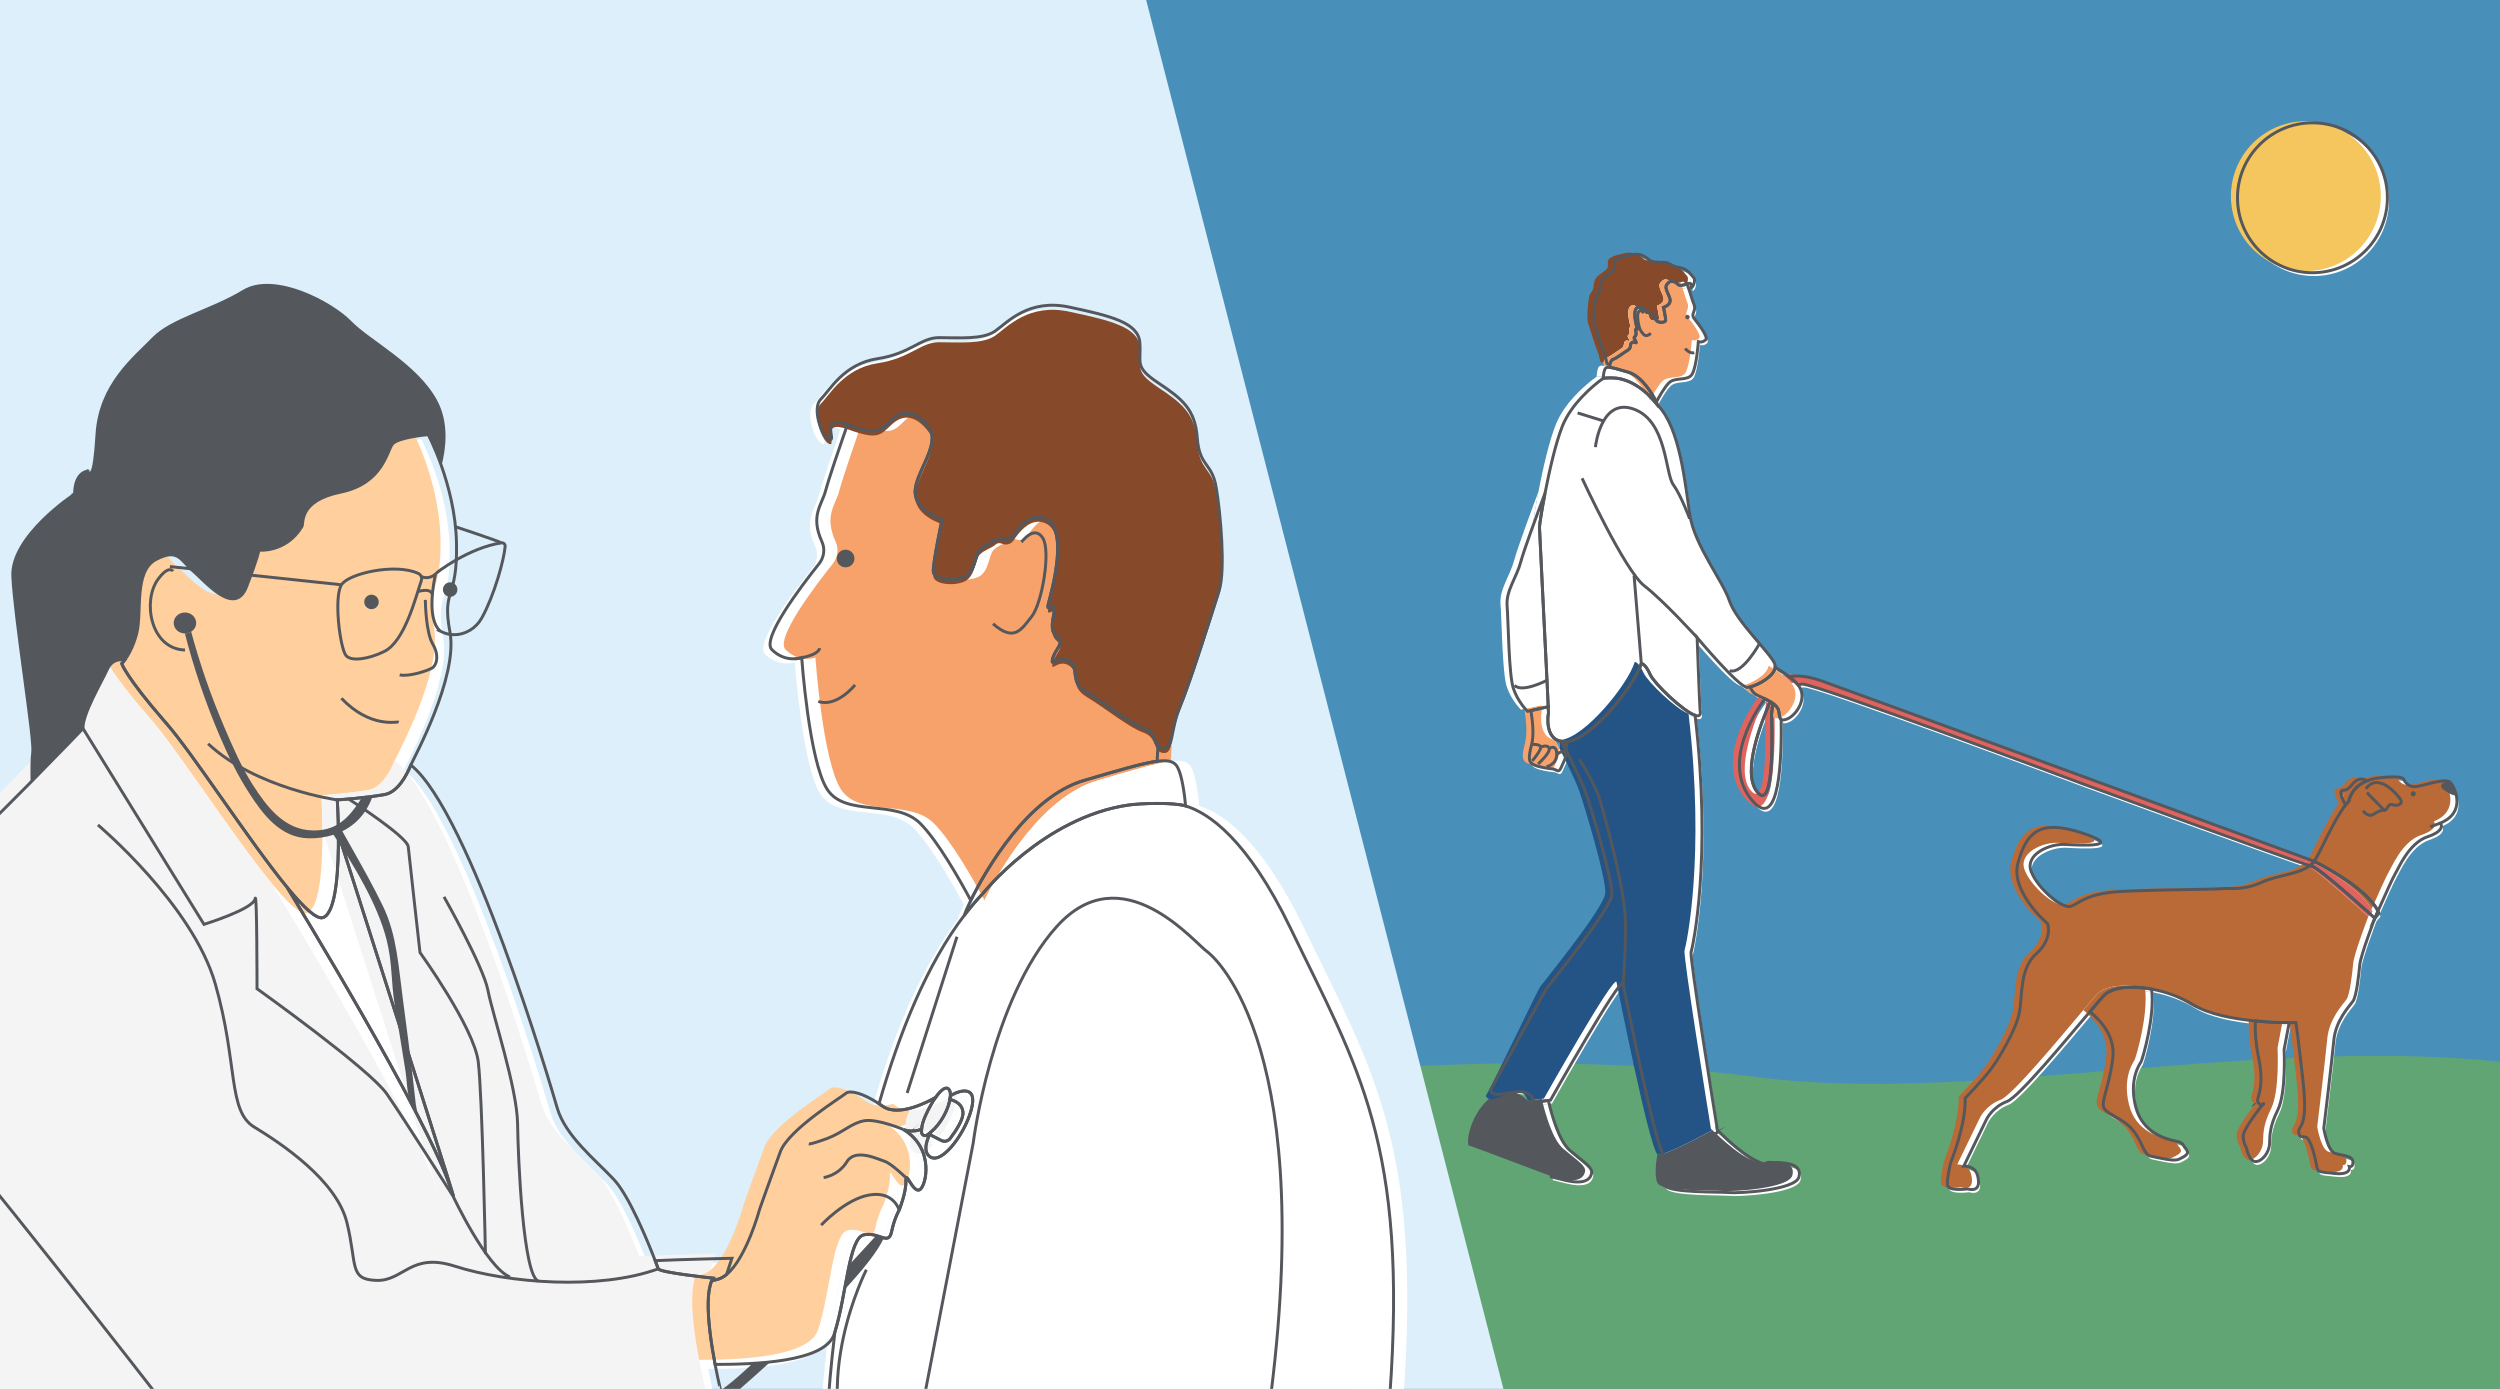 <?xml version="1.0" encoding="utf-8"?>
<!-- Generator: Adobe Illustrator 24.0.3, SVG Export Plug-In . SVG Version: 6.00 Build 0)  -->
<svg version="1.1" xmlns="http://www.w3.org/2000/svg" xmlns:xlink="http://www.w3.org/1999/xlink" x="0px" y="0px"
	 viewBox="0 0 841.89 467.72" style="enable-background:new 0 0 841.89 467.72;" xml:space="preserve">
<style type="text/css">
	.st0{clip-path:url(#SVGID_2_);fill:#4890BA;}
	.st1{clip-path:url(#SVGID_2_);fill:#61A575;}
	.st2{clip-path:url(#SVGID_2_);fill:#DCEFFA;}
	.st3{clip-path:url(#SVGID_2_);}
	.st4{fill:#FFFFFF;}
	.st5{fill:#864929;}
	.st6{fill:#F6A26A;}
	.st7{fill:#4890BA;}
	.st8{fill:#54575C;}
	.st9{fill:#E0635D;}
	.st10{fill:#B96A36;}
	.st11{fill:none;stroke:#54575C;stroke-miterlimit:10;}
	.st12{fill:#235485;}
	.st13{fill:#F5C65D;}
	.st14{fill:#FFCF9E;}
	.st15{fill:#F4F4F5;}
	.st16{fill:none;}
</style>
<g id="Layer_1">
</g>
<g id="Layer_2">
</g>
<g id="Layer_3">
	<g>
		<defs>
			<rect id="SVGID_1_" width="841.89" height="467.72"/>
		</defs>
		<clipPath id="SVGID_2_">
			<use xlink:href="#SVGID_1_"  style="overflow:visible;"/>
		</clipPath>
		<rect class="st0" width="841.89" height="467.72"/>
		<path class="st1" d="M410.33,365.6c4.26-1.42,95.13-14.2,181.74-2.84s210.13-25.56,301,5.68s22.72,171.8,22.72,171.8
			s-401.81-12.78-423.11-14.2C471.38,524.62,410.33,365.6,410.33,365.6z"/>
		<polygon class="st2" points="-56.41,483.04 510.23,483.04 383.87,-8.2 -56.41,-8.2 		"/>
		<g class="st3">
			<path class="st4" d="M537.81,101.96c0.36-2.13,1.4-1.7,1.58-4.13c0.18-2.43,1.28-3.28,3.28-4.62c2.01-1.34,1.4-1.64,1.52-3.34
				c0.12-1.7,2.49-2.25,5.9-2.98c3.4-0.73,5.17,1.28,6.2,2.01c1.03,0.73,3.1,0.55,4.68,0.55c1.58,0,2.37,1.34,5.17,1.76
				c2.8,0.43,4.01,2.67,4.74,3.4c0.73,0.73-0.06,3.1-0.73,3.34c-0.66,0.24,0.88-2.08-1.51-1.24c-0.02,0.01-0.05,0.02-0.07,0.02
				c-2.49,0.91-2.67,0.49-3.65-0.43c-0.97-0.91-2.07-0.73-3.1,0.67c-1.03,1.4,1.28,3.89,1.15,5.47s-2.25,2.19-2.25,2.19
				s0.79,3.71,0.73,4.38c-0.06,0.67-1.7,0.85-2.61,0.43c-0.91-0.43-0.85-1.82-1.28-2.25c-0.43-0.43-0.91-0.49-1.34-0.85
				c-0.16-0.14-0.35-0.12-0.54-0.04c-0.35,0.15-0.75,0.02-0.96-0.3c-0.45-0.69-1.23-1.62-2.15-1.54c-2.8,0.23-0.91,6.5-0.73,7.29
				s-0.67-0.36-0.49,0.67c0.18,1.03,0.3,1.58-0.3,2.07c-0.61,0.49,0.24,1.03,0.43,1.82c0.18,0.79-0.49-0.43-1.4,0.18
				c-0.91,0.61,0.06,1.7-1.46,2.61s-3.53,2.55-4.74,2.98c-0.95,0.33-0.86,1.1-1.21,1.49c-0.1,0.11-0.23,0.19-0.43,0.21
				c-0.91,0.12-0.55-1.46-1.46-3.65c-0.91-2.19-2.67-7.84-3.22-9.54C537.02,108.89,537.44,104.08,537.81,101.96z"/>
			<path class="st4" d="M558.32,136.47c0.91-1.71,2.74-4.95,4.23-6.43c2.07-2.07,6.26-0.49,7.78-2.86c1.52-2.37,2.13-11,2.13-11
				s1.34,0.49,2.49-0.67c0.9-0.9-2.41-5.27-3.94-7.18c-0.42-0.52-0.51-1.23-0.24-1.84c1-2.2,0.01-3.06-0.31-4.29
				c-0.25-0.97-1.23-3.83-1.81-5.5c-0.02,0.01-0.05,0.02-0.07,0.02c-2.49,0.91-2.67,0.49-3.65-0.43s-2.07-0.73-3.1,0.67
				c-1.03,1.4,1.28,3.89,1.15,5.47s-2.25,2.19-2.25,2.19s0.79,3.71,0.73,4.38c-0.06,0.67-1.7,0.85-2.61,0.43s-0.85-1.82-1.28-2.25
				s-0.91-0.49-1.34-0.85c-0.16-0.14-0.35-0.12-0.54-0.04c-0.35,0.15-0.75,0.02-0.96-0.3c-0.45-0.69-1.23-1.62-2.15-1.54
				c-2.8,0.23-0.91,6.5-0.73,7.29c0.18,0.79-0.67-0.36-0.49,0.67c0.18,1.03,0.3,1.58-0.3,2.07c-0.61,0.49,0.24,1.03,0.43,1.82
				c0.18,0.79-0.49-0.43-1.4,0.18c-0.91,0.61,0.06,1.7-1.46,2.61c-1.52,0.91-3.53,2.55-4.74,2.98c-0.95,0.33-0.86,1.1-1.21,1.49
				l0.07,1.28c1.16,0.15,3.03,0.7,6.13,1.61C553.53,127.83,557.04,133.87,558.32,136.47z"/>
			<path class="st4" d="M558.32,136.47c-1.28-2.6-4.79-8.65-9.45-10.02c-3.1-0.91-4.97-1.46-6.13-1.61c-1-0.13-1.46,0.04-1.71,0.51
				c-0.37,0.7-0.57,2.25-0.66,3.19c0,0.01,0,0.02,0,0.03c1.02-0.31,3.75-0.22,4.75-0.08c7.11,1.01,12.17,7.37,12.17,7.37
				c0.29,0.3,0.57,0.62,0.85,0.95c0.23,0.27,0.46,0.55,0.68,0.84l0.02-0.02C558.8,137.52,558.63,137.1,558.32,136.47z"/>
			<path class="st4" d="M521.97,241.36c0.02-0.05-0.01-0.86-0.07-2.26l-5.83,1.3c0.49,3.01,1.12,8.02,0.26,11.36
				c-1.26,4.92-0.98,6.04,0.7,6.88c1.69,0.84,4.92,1.26,6.32,1.41c1.41,0.14,1.97,1.55,2.81-0.28s1.97-4.07,1.69-4.78
				c-0.06-0.15-0.05-0.66,0-1.36c-0.56-1.11-1.06-2.08-1.44-2.83C520.65,249.93,521.84,241.75,521.97,241.36z"/>
			<path class="st4" d="M521.49,230.2c-0.85-17.68-2.53-50.28-2.53-51.53c0-0.76,0.72-5.53,1.87-11.48
				c-2.54,6.78-7.13,19.21-8.14,23.03c-1.41,5.34-5.06,9.84-4.64,14.89c0.42,5.06,0.56,23.18,2.11,27.82
				c1.55,4.64,4.78,7.73,4.78,7.73l1.14-0.26l5.83-1.3C521.82,237.14,521.68,234.02,521.49,230.2z"/>
			<path class="st4" d="M526.43,250.81c0.38,0.75,0.88,1.72,1.44,2.83c0.06-0.77,0.16-1.76,0.29-2.79
				C527.52,250.9,526.94,250.88,526.43,250.81z"/>
			<path class="st4" d="M598.15,224.58c-1.58-3.73-12.91-14.2-15.21-21.09c-2.3-6.89-11.76-18.65-13.34-28.98
				c-1.58-10.33-3.3-29.27-10.76-36.87l-0.02,0.02c-0.22-0.29-0.45-0.57-0.68-0.84c-0.28-0.33-0.56-0.65-0.85-0.95
				c0,0-5.06-6.36-12.17-7.37c-1.01-0.14-3.73-0.23-4.75,0.08c0-0.01,0-0.02,0-0.03c-3.86,2.77-10.71,8.71-13.66,15.98
				c-2.25,5.55-4.41,15.07-5.88,22.66c-1.15,5.95-1.87,10.72-1.87,11.48c0,1.26,1.68,33.85,2.53,51.53c0.18,3.82,0.33,6.94,0.41,8.9
				c0.06,1.4,0.08,2.21,0.07,2.26c-0.13,0.39-1.32,8.57,4.46,9.45c0.52,0.08,1.1,0.09,1.73,0.04c0.09-0.01,0.18-0.01,0.27-0.02
				c8.03-0.86,22.52-18.65,24.82-26.25c0,0,1.29-0.14,3.01,3.73c1.3,2.93,11.04,12.32,15.1,13.69c1.3,0.44,2.03,0.06,1.69-1.64
				c-0.14-0.72-1-24.53-1-24.53s14.2,16.93,16.93,16.78c0.27-0.01,0.6-0.08,0.96-0.17c2.86-0.7,8.09-3.63,8.4-6.6
				C598.36,225.42,598.32,224.99,598.15,224.58z"/>
			<path class="st4" d="M561.02,390.44c-0.05-0.01-0.11-0.05-0.16-0.11c-0.53,3.22-1.1,8.43,0.35,10.09
				c2.15,2.46,18.26,1.99,21.48,2.3s22.4-0.77,23.63-5.22s-4.3-4.76-7.37-4.91c-3.07-0.15-1.53,2.3-7.67-0.92
				c-4.2-2.2-9.46-7.06-12.38-9.91c0.07,0.43,0.11,0.67,0.11,0.67S563.55,391,561.02,390.44z"/>
			<path class="st4" d="M599.52,240.52c-0.18-0.99-0.96-1.84-2.01-2.58l-0.41,3.82c0,0,1.53,34.22-4.91,25.93
				c-5.19-6.67,1.55-23.56,4.46-30.31c-0.57-0.34-1.19-0.66-1.8-0.96c-2.03,2.7-15.27,21.41-4.19,34.34
				c9.31,10.86,9.89-15.2,9.69-27.33C599.78,243.04,599.78,241.96,599.52,240.52z"/>
			<path class="st4" d="M801.65,308.66c-0.09-0.24-0.2-0.48-0.32-0.72c-0.64,1.44-1.06,2.41-1.06,2.41L801.65,308.66z"/>
			<path class="st4" d="M779.86,291.17c0,0-157.13-57.69-165.87-60.76c-5.4-1.9-8.87-1.8-10.91-1.41c1.05,0.81,2.01,1.67,2.77,2.54
				c0.05,0.06,0.08,0.11,0.13,0.17c0.45-0.06,0.92-0.12,1.42-0.22c3.22-0.61,94.98,33.76,94.98,33.76s67.79,24.84,75.98,27.41
				C778.91,292.22,779.42,291.73,779.86,291.17z"/>
			<path class="st4" d="M605.97,231.7c-0.05-0.06-0.08-0.11-0.13-0.17c-0.76-0.87-1.72-1.72-2.77-2.54
				c-1.5-1.17-3.19-2.24-4.76-3.15c-0.31,2.98-5.54,5.9-8.4,6.6c0.3,0.89,0.99,2.13,2.58,2.88c0.72,0.34,1.54,0.71,2.36,1.1
				c0.62,0.3,1.23,0.62,1.8,0.96c0.3,0.18,0.59,0.36,0.86,0.56c1.05,0.74,1.83,1.59,2.01,2.58c0.25,1.44,0.26,2.52,0.84,2.91
				c0.38,0.25,1,0.21,2.12-0.24C605.25,242.08,609.65,236.17,605.97,231.7z"/>
			<path class="st4" d="M779.86,291.17c-0.44,0.56-0.95,1.05-1.51,1.48c0.37,0.12,0.63,0.19,0.74,0.21
				c2.61,0.46,21.18,17.49,21.18,17.49s0.42-0.97,1.06-2.41C797.26,299.58,779.86,291.17,779.86,291.17z"/>
			<path class="st4" d="M797.57,264.07c-0.65-0.47-1.59-0.91-2.98-0.37c-1.99,0.77-2.61,3.53-4.91,3.53c-1.93,0,0.03,3.78,0.7,4.99
				c0.39-0.5,0.77-0.94,1.14-1.31C791.52,270.91,792.17,266.27,797.57,264.07z"/>
			<path class="st4" d="M825.89,264.78c-1.53-1.99-8.9,0.92-11.82,1.23s-3.99-2.3-3.99-2.3s0.46-1.69-8.59-0.61
				c-1.54,0.18-2.82,0.54-3.92,0.98c-5.4,2.19-6.05,6.84-6.05,6.84c-0.37,0.37-0.75,0.81-1.14,1.31
				c-4.11,5.28-8.98,16.98-10.53,18.94c0,0,17.4,8.41,21.47,16.77c1.76-3.98,5.17-11.62,5.84-12.63
				c0.92-1.38,4.45-10.28,10.89-12.43c6.44-2.15,4.3-4.6,4.3-4.6C830.96,274.75,827.43,266.77,825.89,264.78z"/>
			<path class="st4" d="M708.97,336.43c-0.89,0.95-2.55,2.9-4.65,5.39c3.26,2.6,8.58,8.06,7.72,15.48
				c-1.23,10.59-4.6,15.34-2.61,17.49c1.99,2.15,6.44,3.22,9.51,7.06c3.07,3.84,3.53,8.13,5.83,8.59s1.23,0.31,3.68,0.77
				s4.76,0.92,6.14,0.15c1.38-0.77,3.53-1.53,2.15-3.22c-1.38-1.69-0.77-2.15-3.53-2.76c-2.76-0.61-11.2-2.46-13.5-11.66
				s1.38-14.27,1.84-15.04c0.4-0.66,4.8-15.29,3.52-24.5C718.04,332.89,711.62,333.6,708.97,336.43z"/>
			<path class="st4" d="M762.83,372.8c0.02-0.06-0.08,0.03-0.25,0.24C762.7,372.98,762.79,372.9,762.83,372.8z"/>
			<path class="st4" d="M761.14,357.3c2.15,10.43-0.77,13.35-0.31,14.73c0.36,1.09,1.29,1.22,1.74,1c0.18-0.2,0.27-0.29,0.25-0.24
				c-0.03,0.1-0.13,0.18-0.25,0.24c-1.26,1.44-6.79,8.66-6.65,10.81c0.15,2.46,1.07,3.68,1.07,3.68s0.92,4.91,3.22,4.76
				s4.45-3.22,4.6-5.83c0.15-2.61-0.15-5.68,2.76-11.51s2.15-20.41,2.15-20.41l1.71-9.04c-2.46-0.01-6.67-0.12-11.39-0.57
				C759.9,347.65,760.01,351.81,761.14,357.3z"/>
			<path class="st4" d="M779.09,292.86c-0.11-0.02-0.37-0.09-0.74-0.21c-3.89,2.96-10.37,3.03-16.13,5.58
				c-6.6,2.92-10.13,1.84-13.35,2.15s-21.02,0.31-33.6,0.92c-12.58,0.61-14.73,4.3-17.49,5.06s-10.89-5.83-13.2-11.66
				s6.14-9.51,11.35-9.21s20.56,1.07,5.83-3.84c-14.73-4.91-18.87,0.15-21.64,9.97c-2.76,9.82,9.97,20.56,9.97,20.56
				s1.84,5.06-3.84,10.13c-5.68,5.06-4.6,14.12-5.68,19.79c-1.07,5.68-6.75,15.34-9.67,19.18s-8.59,9.67-8.59,9.67
				c0.31,9.05-4.91,21.79-4.91,21.79s-1.23,5.06-1.07,7.37s6.75,1.38,6.75,1.38c4.6,1.23,3.68-3.07,3.68-3.07s-0.15-2.61-1.69-3.68
				s-3.22-0.92-3.22-0.92l7.67-15.8c0,0,1.99-4.14,6.9-5.98c3.92-1.47,19.51-20.29,27.88-30.21c2.1-2.49,3.76-4.43,4.65-5.39
				c2.65-2.84,9.07-3.54,16.1-2.25c4.76,0.87,9.79,2.66,14.13,5.32c5.26,3.23,13.66,4.73,20.85,5.42c4.73,0.45,8.94,0.56,11.39,0.57
				c1.44,0.01,2.28-0.01,2.28-0.01s0.77,5.06,2.46,20.41c1.69,15.34-1.69,14.12-1.53,16.42s1.23,1.23,2.61,1.84
				c1.38,0.61,2.92,6.6,3.38,9.21s0.31,2.3,6.14,2.92c5.83,0.61,4.91-2.3,4.91-2.3s1.38,0.31,1.23-1.69s-3.38-1.99-5.98-2.76
				s-3.84-8.44-3.84-8.44s2.76-22.86,3.38-29.61c0.61-6.75,5.22-11.51,6.44-13.2s1.99-9.05,2.3-12.28s5.06-15.65,5.06-15.65
				S781.7,293.32,779.09,292.86z"/>
			<g>
				<path class="st4" d="M522.96,397.43c1.43,0.37,3,0.77,4.64,1.15c6.6,1.53,8.44-0.31,8.9-2.3s-2.3-3.53-7.37-7.83
					c-3.53-3-6.02-11.73-7.2-16.75l-4.72,0.56C519.74,380.25,522.05,389.22,522.96,397.43z"/>
				<path class="st4" d="M578.9,381.77c-1.05-6.49-9.41-58.32-8.88-60.03c0.54-1.74,7.06-31.21,1.34-79.74
					c-4.06-1.37-13.8-10.76-15.1-13.69c-1.72-3.87-3.01-3.73-3.01-3.73c-2.3,7.6-16.78,25.39-24.82,26.25
					c-0.09,0.01-0.18,0.01-0.27,0.02c-0.12,1.03-0.23,2.02-0.29,2.79c2.25,4.46,5.53,11.11,6.6,14.14
					c1.69,4.78,9.27,29.79,8.85,34.71s-20.51,29.51-21.92,31.47c-1.01,1.41-15.89,26.82-19.49,33.27c1.78,4.32,12.85-2.71,15.3,5.04
					l4.72-0.56l0.73-0.09c0,0,23.83-42.31,24.45-39.2c0.41,2.07,10.94,55.24,13.75,57.92c0.06,0.06,0.11,0.1,0.16,0.11
					c2.53,0.56,17.98-8.01,17.98-8.01S578.97,382.2,578.9,381.77z"/>
			</g>
			<circle class="st4" cx="779.26" cy="67.71" r="25.24"/>
		</g>
		<g class="st3">
			<path class="st5" d="M535.07,100.3c0.36-2.13,1.4-1.7,1.58-4.13c0.18-2.43,1.28-3.28,3.28-4.62c2.01-1.34,1.4-1.64,1.52-3.34
				c0.12-1.7,2.49-2.25,5.9-2.98c3.4-0.73,5.17,1.28,6.2,2.01c1.03,0.73,3.1,0.55,4.68,0.55c1.58,0,2.37,1.34,5.17,1.76
				c2.8,0.43,4.01,2.67,4.74,3.4c0.73,0.73-0.06,3.1-0.73,3.34c-0.66,0.24,0.88-2.08-1.51-1.24c-0.02,0.01-0.05,0.02-0.07,0.02
				c-2.49,0.91-2.67,0.49-3.65-0.43c-0.97-0.91-2.07-0.73-3.1,0.67c-1.03,1.4,1.28,3.89,1.15,5.47s-2.25,2.19-2.25,2.19
				s0.79,3.71,0.73,4.38c-0.06,0.67-1.7,0.85-2.61,0.43c-0.91-0.43-0.85-1.82-1.28-2.25c-0.43-0.43-0.91-0.49-1.34-0.85
				c-0.16-0.14-0.35-0.12-0.54-0.04c-0.35,0.15-0.75,0.02-0.96-0.3c-0.45-0.69-1.23-1.62-2.15-1.54c-2.8,0.23-0.91,6.5-0.73,7.29
				s-0.67-0.36-0.49,0.67c0.18,1.03,0.3,1.58-0.3,2.07c-0.61,0.49,0.24,1.03,0.43,1.82s-0.49-0.43-1.4,0.18
				c-0.91,0.61,0.06,1.7-1.46,2.61c-1.52,0.91-3.53,2.55-4.74,2.98c-0.95,0.33-0.86,1.1-1.21,1.49c-0.1,0.11-0.23,0.19-0.43,0.21
				c-0.91,0.12-0.55-1.46-1.46-3.65c-0.91-2.19-2.67-7.84-3.22-9.54C534.28,107.23,534.7,102.42,535.07,100.3z"/>
			<path class="st6" d="M555.58,134.81c0.91-1.71,2.74-4.95,4.23-6.43c2.07-2.07,6.26-0.49,7.78-2.86c1.52-2.37,2.13-11,2.13-11
				s1.34,0.49,2.49-0.67c0.9-0.9-2.41-5.27-3.94-7.18c-0.42-0.52-0.51-1.23-0.24-1.84c1-2.2,0.01-3.06-0.31-4.29
				c-0.25-0.97-1.23-3.83-1.81-5.5c-0.02,0.01-0.05,0.02-0.07,0.02c-2.49,0.91-2.67,0.49-3.65-0.43s-2.07-0.73-3.1,0.67
				c-1.03,1.4,1.28,3.89,1.15,5.47s-2.25,2.19-2.25,2.19s0.79,3.71,0.73,4.38c-0.06,0.67-1.7,0.85-2.61,0.43s-0.85-1.82-1.28-2.25
				s-0.91-0.49-1.34-0.85c-0.16-0.14-0.35-0.12-0.54-0.04c-0.35,0.15-0.75,0.02-0.96-0.3c-0.45-0.69-1.23-1.62-2.15-1.54
				c-2.8,0.23-0.91,6.5-0.73,7.29c0.18,0.79-0.67-0.36-0.49,0.67c0.18,1.03,0.3,1.58-0.3,2.07c-0.61,0.49,0.24,1.03,0.43,1.82
				c0.18,0.79-0.49-0.43-1.4,0.18c-0.91,0.61,0.06,1.7-1.46,2.61c-1.52,0.91-3.53,2.55-4.74,2.98c-0.95,0.33-0.86,1.1-1.21,1.49
				l0.07,1.28c1.16,0.15,3.03,0.7,6.13,1.61C550.79,126.17,554.3,132.21,555.58,134.81z"/>
			<path class="st4" d="M555.58,134.81c-1.28-2.6-4.79-8.65-9.45-10.02c-3.1-0.91-4.97-1.46-6.13-1.61c-1-0.13-1.46,0.04-1.71,0.51
				c-0.37,0.7-0.57,2.25-0.66,3.19c0,0.01,0,0.02,0,0.03c1.02-0.31,3.75-0.22,4.75-0.08c7.11,1.01,12.17,7.37,12.17,7.37
				c0.29,0.3,0.57,0.62,0.85,0.95c0.23,0.27,0.46,0.55,0.68,0.84l0.02-0.02C556.07,135.86,555.89,135.43,555.58,134.81z"/>
			<path class="st6" d="M519.23,239.7c0.02-0.05-0.01-0.86-0.07-2.26l-5.83,1.3c0.49,3.01,1.12,8.02,0.26,11.36
				c-1.26,4.92-0.98,6.04,0.7,6.88c1.69,0.84,4.92,1.26,6.32,1.41c1.41,0.14,1.97,1.55,2.81-0.28s1.97-4.07,1.69-4.78
				c-0.06-0.15-0.05-0.66,0-1.36c-0.56-1.11-1.06-2.08-1.44-2.83C517.91,248.27,519.1,240.09,519.23,239.7z"/>
			<path class="st4" d="M518.75,228.54c-0.85-17.68-2.53-50.28-2.53-51.53c0-0.76,0.72-5.53,1.87-11.48
				c-2.54,6.78-7.13,19.21-8.14,23.03c-1.41,5.34-5.06,9.84-4.64,14.89c0.42,5.06,0.56,23.18,2.11,27.82
				c1.55,4.64,4.78,7.73,4.78,7.73l1.14-0.26l5.83-1.3C519.08,235.48,518.94,232.36,518.75,228.54z"/>
			<path class="st7" d="M523.69,249.14c0.38,0.75,0.88,1.72,1.44,2.83c0.06-0.77,0.16-1.76,0.29-2.79
				C524.78,249.23,524.2,249.22,523.69,249.14z"/>
			<path class="st4" d="M595.41,222.91c-1.58-3.73-12.91-14.2-15.21-21.09c-2.3-6.89-11.76-18.65-13.34-28.98
				c-1.58-10.33-3.3-29.27-10.76-36.87l-0.02,0.02c-0.22-0.29-0.45-0.57-0.68-0.84c-0.28-0.33-0.56-0.65-0.85-0.95
				c0,0-5.06-6.36-12.17-7.37c-1.01-0.14-3.73-0.23-4.75,0.08c0-0.01,0-0.02,0-0.03c-3.86,2.77-10.71,8.71-13.66,15.98
				c-2.25,5.55-4.41,15.07-5.88,22.66c-1.15,5.95-1.87,10.72-1.87,11.48c0,1.26,1.68,33.85,2.53,51.53c0.18,3.82,0.33,6.94,0.41,8.9
				c0.06,1.4,0.08,2.21,0.07,2.26c-0.13,0.39-1.32,8.57,4.46,9.45c0.52,0.08,1.1,0.09,1.73,0.04c0.09-0.01,0.18-0.01,0.27-0.02
				c8.03-0.86,22.52-18.65,24.82-26.25c0,0,1.29-0.14,3.01,3.73c1.3,2.93,11.04,12.32,15.1,13.69c1.3,0.44,2.03,0.06,1.69-1.64
				c-0.14-0.72-1-24.53-1-24.53s14.2,16.93,16.93,16.78c0.27-0.01,0.6-0.08,0.96-0.17c2.86-0.7,8.09-3.63,8.4-6.6
				C595.62,223.75,595.58,223.33,595.41,222.91z"/>
			<path class="st8" d="M558.28,388.78c-0.05-0.01-0.11-0.05-0.16-0.11c-0.53,3.22-1.1,8.43,0.35,10.09
				c2.15,2.46,18.26,1.99,21.48,2.3s22.4-0.77,23.63-5.22s-4.3-4.76-7.37-4.91c-3.07-0.15-1.53,2.3-7.67-0.92
				c-4.2-2.2-9.46-7.06-12.38-9.91c0.07,0.43,0.11,0.67,0.11,0.67S560.81,389.34,558.28,388.78z"/>
			<path class="st9" d="M596.78,238.86c-0.18-0.99-0.96-1.84-2.01-2.58l-0.41,3.82c0,0,1.53,34.22-4.91,25.93
				c-5.19-6.67,1.55-23.56,4.46-30.31c-0.57-0.34-1.19-0.66-1.8-0.96c-2.03,2.7-15.27,21.41-4.19,34.34
				c9.31,10.86,9.89-15.2,9.69-27.33C597.04,241.38,597.04,240.3,596.78,238.86z"/>
			<path class="st9" d="M798.91,307c-0.09-0.24-0.2-0.48-0.32-0.72c-0.64,1.44-1.06,2.41-1.06,2.41L798.91,307z"/>
			<path class="st9" d="M777.12,289.51c0,0-157.13-57.69-165.87-60.76c-5.4-1.9-8.87-1.8-10.91-1.41c1.05,0.81,2.01,1.67,2.77,2.54
				c0.05,0.06,0.08,0.11,0.13,0.17c0.45-0.06,0.92-0.12,1.42-0.22c3.22-0.61,94.98,33.76,94.98,33.76s67.79,24.84,75.98,27.41
				C776.17,290.56,776.68,290.07,777.12,289.51z"/>
			<path class="st6" d="M603.23,230.03c-0.05-0.06-0.08-0.11-0.13-0.17c-0.76-0.87-1.72-1.72-2.77-2.54
				c-1.5-1.17-3.19-2.24-4.76-3.15c-0.31,2.98-5.54,5.9-8.4,6.6c0.3,0.89,0.99,2.13,2.58,2.88c0.72,0.34,1.54,0.71,2.36,1.1
				c0.62,0.3,1.23,0.62,1.8,0.96c0.3,0.18,0.59,0.36,0.86,0.56c1.05,0.74,1.83,1.59,2.01,2.58c0.25,1.44,0.26,2.52,0.84,2.91
				c0.38,0.25,1,0.21,2.12-0.24C602.51,240.42,606.91,234.51,603.23,230.03z"/>
			<path class="st9" d="M777.12,289.51c-0.44,0.56-0.95,1.05-1.51,1.48c0.37,0.12,0.63,0.19,0.74,0.21
				c2.61,0.46,21.18,17.49,21.18,17.49s0.42-0.97,1.06-2.41C794.52,297.92,777.12,289.51,777.12,289.51z"/>
			<path class="st10" d="M794.83,262.41c-0.65-0.47-1.59-0.91-2.98-0.37c-1.99,0.77-2.61,3.53-4.91,3.53c-1.93,0,0.03,3.78,0.7,4.99
				c0.39-0.5,0.77-0.94,1.14-1.31C788.78,269.25,789.43,264.61,794.83,262.41z"/>
			<path class="st10" d="M823.15,263.11c-1.53-1.99-8.9,0.92-11.82,1.23s-3.99-2.3-3.99-2.3s0.46-1.69-8.59-0.61
				c-1.54,0.18-2.82,0.54-3.92,0.98c-5.4,2.19-6.05,6.84-6.05,6.84c-0.37,0.37-0.75,0.81-1.14,1.31
				c-4.11,5.28-8.98,16.98-10.53,18.94c0,0,17.4,8.41,21.47,16.77c1.76-3.98,5.17-11.62,5.84-12.63
				c0.92-1.38,4.45-10.28,10.89-12.43c6.44-2.15,4.3-4.6,4.3-4.6C828.22,273.09,824.69,265.11,823.15,263.11z"/>
			<path class="st10" d="M706.23,334.77c-0.89,0.95-2.55,2.9-4.65,5.39c3.26,2.6,8.58,8.06,7.72,15.48
				c-1.23,10.59-4.6,15.34-2.61,17.49c1.99,2.15,6.44,3.22,9.51,7.06c3.07,3.84,3.53,8.13,5.83,8.59s1.23,0.31,3.68,0.77
				s4.76,0.92,6.14,0.15c1.38-0.77,3.53-1.53,2.15-3.22c-1.38-1.69-0.77-2.15-3.53-2.76c-2.76-0.61-11.2-2.46-13.5-11.66
				s1.38-14.27,1.84-15.04c0.4-0.66,4.8-15.29,3.52-24.5C715.3,331.23,708.88,331.94,706.23,334.77z"/>
			<path class="st11" d="M760.09,371.14c0.02-0.06-0.08,0.03-0.25,0.24C759.96,371.32,760.06,371.24,760.09,371.14z"/>
			<path class="st10" d="M758.4,355.64c2.15,10.43-0.77,13.35-0.31,14.73c0.36,1.09,1.29,1.22,1.74,1c0.18-0.2,0.27-0.29,0.25-0.24
				c-0.03,0.1-0.13,0.18-0.25,0.24c-1.26,1.44-6.79,8.66-6.65,10.81c0.15,2.46,1.07,3.68,1.07,3.68s0.92,4.91,3.22,4.76
				s4.45-3.22,4.6-5.83c0.15-2.61-0.15-5.68,2.76-11.51s2.15-20.41,2.15-20.41l1.71-9.04c-2.46-0.01-6.67-0.12-11.39-0.57
				C757.16,345.99,757.27,350.15,758.4,355.64z"/>
			<path class="st10" d="M776.35,291.19c-0.11-0.02-0.37-0.09-0.74-0.21c-3.89,2.96-10.37,3.03-16.13,5.58
				c-6.6,2.92-10.13,1.84-13.35,2.15s-21.02,0.31-33.6,0.92c-12.58,0.61-14.73,4.3-17.49,5.06s-10.89-5.83-13.2-11.66
				s6.14-9.51,11.35-9.21s20.56,1.07,5.83-3.84c-14.73-4.91-18.87,0.15-21.64,9.97c-2.76,9.82,9.97,20.56,9.97,20.56
				s1.84,5.06-3.84,10.13c-5.68,5.06-4.6,14.12-5.68,19.79c-1.07,5.68-6.75,15.34-9.67,19.18s-8.59,9.67-8.59,9.67
				c0.31,9.05-4.91,21.79-4.91,21.79s-1.23,5.06-1.07,7.37s6.75,1.38,6.75,1.38c4.6,1.23,3.68-3.07,3.68-3.07s-0.15-2.61-1.69-3.68
				s-3.22-0.92-3.22-0.92l7.67-15.8c0,0,1.99-4.14,6.9-5.98c3.92-1.47,19.51-20.29,27.88-30.21c2.1-2.49,3.76-4.43,4.65-5.39
				c2.65-2.84,9.07-3.54,16.1-2.25c4.76,0.87,9.79,2.66,14.13,5.32c5.26,3.23,13.66,4.73,20.85,5.42c4.73,0.45,8.94,0.56,11.39,0.57
				c1.44,0.01,2.28-0.01,2.28-0.01s0.77,5.06,2.46,20.41c1.69,15.34-1.69,14.12-1.53,16.42s1.23,1.23,2.61,1.84
				c1.38,0.61,2.92,6.6,3.38,9.21s0.31,2.3,6.14,2.92c5.83,0.61,4.91-2.3,4.91-2.3s1.38,0.31,1.23-1.69s-3.38-1.99-5.98-2.76
				s-3.84-8.44-3.84-8.44s2.76-22.86,3.38-29.61c0.61-6.75,5.22-11.51,6.44-13.2s1.99-9.05,2.3-12.28s5.06-15.65,5.06-15.65
				S778.96,291.65,776.35,291.19z"/>
			<g>
				<path class="st8" d="M494.42,385.65c1.43,0.37,28.8,10.89,30.44,11.27c6.6,1.53,8.44-0.31,8.9-2.3s-2.3-3.53-7.37-7.83
					c-3.53-3-6.02-11.73-7.2-16.75l-4.72,0.56C503.82,360.57,493.51,377.43,494.42,385.65z"/>
				<path class="st12" d="M576.16,380.1c-1.05-6.49-9.41-58.32-8.88-60.03c0.54-1.74,7.06-31.21,1.34-79.74
					c-4.06-1.37-13.8-10.76-15.1-13.69c-1.72-3.87-3.01-3.73-3.01-3.73c-2.3,7.6-16.78,25.39-24.82,26.25
					c-0.09,0.01-0.18,0.01-0.27,0.02c-0.12,1.03-0.23,2.02-0.29,2.79c2.25,4.46,5.53,11.11,6.6,14.14
					c1.69,4.78,9.27,29.79,8.85,34.71s-20.51,29.51-21.92,31.47c-1.01,1.41-14.69,30.31-18.29,36.77c1.78,4.32,11.65-6.21,14.1,1.54
					l4.72-0.56l0.73-0.09c0,0,23.83-42.31,24.45-39.2c0.41,2.07,10.94,55.24,13.75,57.92c0.06,0.06,0.11,0.1,0.16,0.11
					c2.53,0.56,17.98-8.01,17.98-8.01S576.23,380.54,576.16,380.1z"/>
			</g>
			<circle class="st13" cx="776.52" cy="66.05" r="25.24"/>
		</g>
		<g class="st3">
			<path class="st11" d="M537.28,100.84c0.36-2.13,1.4-1.7,1.58-4.13c0.18-2.43,1.28-3.28,3.28-4.62c2.01-1.34,1.4-1.64,1.52-3.34
				s2.49-2.25,5.9-2.98c3.4-0.73,5.17,1.28,6.2,2.01s3.1,0.55,4.68,0.55c1.58,0,2.37,1.34,5.17,1.76c2.8,0.43,4.01,2.67,4.74,3.4
				c0.73,0.73-0.06,3.1-0.73,3.34c-0.66,0.24,0.88-2.08-1.51-1.24c-0.02,0.01-0.05,0.02-0.07,0.02c-2.49,0.91-2.67,0.49-3.65-0.43
				s-2.07-0.73-3.1,0.67c-1.03,1.4,1.28,3.89,1.15,5.47s-2.25,2.19-2.25,2.19s0.79,3.71,0.73,4.38c-0.06,0.67-1.7,0.85-2.61,0.43
				c-0.91-0.43-0.85-1.82-1.28-2.25c-0.43-0.43-0.91-0.49-1.34-0.85c-0.16-0.14-0.35-0.12-0.54-0.04c-0.35,0.15-0.75,0.02-0.96-0.3
				c-0.45-0.69-1.23-1.62-2.15-1.54c-2.8,0.23-0.91,6.5-0.73,7.29s-0.67-0.36-0.49,0.67c0.18,1.03,0.3,1.58-0.3,2.07
				c-0.61,0.49,0.24,1.03,0.43,1.82s-0.49-0.43-1.4,0.18c-0.91,0.61,0.06,1.7-1.46,2.61c-1.52,0.91-3.53,2.55-4.74,2.98
				c-0.95,0.33-0.86,1.1-1.21,1.49c-0.1,0.11-0.23,0.19-0.43,0.21c-0.91,0.12-0.55-1.46-1.46-3.65c-0.91-2.19-2.67-7.84-3.22-9.54
				C536.49,107.77,536.91,102.97,537.28,100.84z"/>
			<path class="st11" d="M567.47,117.35c0,0,1.54,1.92,3.07,1.38"/>
			<path class="st11" d="M553.56,105.4c-0.14-0.11-1.09-1.42-1.79-0.33c-0.7,1.09,0.06,5.48,0.92,6.56
				c0.87,1.09,1.45,2.18,3.24,0.61"/>
			<circle class="st8" cx="568.26" cy="106.78" r="0.74"/>
			<g>
				<path class="st11" d="M557.79,135.36c0.91-1.71,2.74-4.95,4.23-6.43c2.07-2.07,6.26-0.49,7.78-2.86c1.52-2.37,2.13-11,2.13-11
					s1.34,0.49,2.49-0.67c0.9-0.9-2.41-5.27-3.94-7.18c-0.42-0.52-0.51-1.23-0.24-1.84c1-2.2,0.01-3.06-0.31-4.29
					c-0.25-0.97-1.23-3.83-1.81-5.5c-0.02,0.01-0.05,0.02-0.07,0.02c-2.49,0.91-2.67,0.49-3.65-0.43s-2.07-0.73-3.1,0.67
					c-1.03,1.4,1.28,3.89,1.15,5.47s-2.25,2.19-2.25,2.19s0.79,3.71,0.73,4.38c-0.06,0.67-1.7,0.85-2.61,0.43s-0.85-1.82-1.28-2.25
					s-0.91-0.49-1.34-0.85c-0.16-0.14-0.35-0.12-0.54-0.04c-0.35,0.15-0.75,0.02-0.96-0.3c-0.45-0.69-1.23-1.62-2.15-1.54
					c-2.8,0.23-0.91,6.5-0.73,7.29c0.18,0.79-0.67-0.36-0.49,0.67c0.18,1.03,0.3,1.58-0.3,2.07c-0.61,0.49,0.24,1.03,0.43,1.82
					c0.18,0.79-0.49-0.43-1.4,0.18c-0.91,0.61,0.06,1.7-1.46,2.61c-1.52,0.91-3.53,2.55-4.74,2.98c-0.95,0.33-0.86,1.1-1.21,1.49
					l0.07,1.28c1.16,0.15,3.03,0.7,6.13,1.61C553,126.72,556.51,132.76,557.79,135.36z"/>
				<path class="st11" d="M557.79,135.36c-1.28-2.6-4.79-8.65-9.45-10.02c-3.1-0.91-4.97-1.46-6.13-1.61
					c-1-0.13-1.46,0.04-1.71,0.51c-0.37,0.7-0.57,2.25-0.66,3.19c0,0.01,0,0.02,0,0.03c1.02-0.31,3.75-0.22,4.75-0.08
					c7.11,1.01,12.17,7.37,12.17,7.37c0.29,0.3,0.57,0.62,0.85,0.95c0.23,0.27,0.46,0.55,0.68,0.84l0.02-0.02
					C558.28,136.41,558.1,135.98,557.79,135.36z"/>
				<path class="st11" d="M521.44,240.25c0.02-0.05-0.01-0.86-0.07-2.26l-5.83,1.3c0.49,3.01,1.12,8.02,0.26,11.36
					c-1.26,4.92-0.98,6.04,0.7,6.88c1.69,0.84,4.92,1.26,6.32,1.41c1.41,0.14,1.97,1.55,2.81-0.28s1.97-4.07,1.69-4.78
					c-0.06-0.15-0.05-0.66,0-1.36c-0.56-1.11-1.06-2.08-1.44-2.83C520.12,248.82,521.31,240.64,521.44,240.25z"/>
				<path class="st11" d="M520.96,229.09c-0.85-17.68-2.53-50.28-2.53-51.53c0-0.76,0.72-5.53,1.87-11.48
					c-2.54,6.78-7.13,19.21-8.14,23.03c-1.41,5.34-5.06,9.84-4.64,14.89c0.42,5.06,0.56,23.18,2.11,27.82
					c1.55,4.64,4.78,7.73,4.78,7.73l1.14-0.26l5.83-1.3C521.29,236.03,521.15,232.91,520.96,229.09z"/>
				<path class="st11" d="M525.9,249.69c0.38,0.75,0.88,1.72,1.44,2.83c0.06-0.77,0.16-1.76,0.29-2.79
					C526.99,249.78,526.41,249.77,525.9,249.69z"/>
				<path class="st11" d="M597.62,223.46c-1.58-3.73-12.91-14.2-15.21-21.09c-2.3-6.89-11.76-18.65-13.34-28.98
					c-1.58-10.33-3.3-29.27-10.76-36.87l-0.02,0.02c-0.22-0.29-0.45-0.57-0.68-0.84c-0.28-0.33-0.56-0.65-0.85-0.95
					c0,0-5.06-6.36-12.17-7.37c-1.01-0.14-3.73-0.23-4.75,0.08c0-0.01,0-0.02,0-0.03c-3.86,2.77-10.71,8.71-13.66,15.98
					c-2.25,5.55-4.41,15.07-5.88,22.66c-1.15,5.95-1.87,10.72-1.87,11.48c0,1.26,1.68,33.85,2.53,51.53
					c0.18,3.82,0.33,6.94,0.41,8.9c0.06,1.4,0.08,2.21,0.07,2.26c-0.13,0.39-1.32,8.57,4.46,9.45c0.52,0.08,1.1,0.09,1.73,0.04
					c0.09-0.01,0.18-0.01,0.27-0.02c8.03-0.86,22.52-18.65,24.82-26.25c0,0,1.29-0.14,3.01,3.73c1.3,2.93,11.04,12.32,15.1,13.69
					c1.3,0.44,2.03,0.06,1.69-1.64c-0.14-0.72-1-24.53-1-24.53s14.2,16.93,16.93,16.78c0.27-0.01,0.6-0.08,0.96-0.17
					c2.86-0.7,8.09-3.63,8.4-6.6C597.84,224.3,597.79,223.88,597.62,223.46z"/>
				<path class="st11" d="M560.49,389.33c-0.05-0.01-0.11-0.05-0.16-0.11c-0.53,3.22-1.1,8.43,0.35,10.09
					c2.15,2.46,18.26,1.99,21.48,2.3s22.4-0.77,23.63-5.22s-4.3-4.76-7.37-4.91c-3.07-0.15-1.53,2.3-7.67-0.92
					c-4.2-2.2-9.46-7.06-12.38-9.91c0.07,0.43,0.11,0.67,0.11,0.67S563.02,389.89,560.49,389.33z"/>
				<path class="st11" d="M598.99,239.41c-0.18-0.99-0.96-1.84-2.01-2.58l-0.41,3.82c0,0,1.53,34.22-4.91,25.93
					c-5.19-6.67,1.55-23.56,4.46-30.31c-0.57-0.34-1.19-0.66-1.8-0.96c-2.03,2.7-15.27,21.41-4.19,34.34
					c9.31,10.86,9.89-15.2,9.69-27.33C599.25,241.93,599.25,240.85,598.99,239.41z"/>
				<path class="st11" d="M591.67,266.58c6.44,8.29,4.91-25.93,4.91-25.93l0.41-3.82c-0.27-0.19-0.56-0.38-0.86-0.56
					C593.22,243.02,586.48,259.91,591.67,266.58z"/>
				<path class="st11" d="M801.12,307.55c-0.09-0.24-0.2-0.48-0.32-0.72c-0.64,1.44-1.06,2.41-1.06,2.41L801.12,307.55z"/>
				<path class="st11" d="M779.33,290.06c0,0-157.13-57.69-165.87-60.76c-5.4-1.9-8.87-1.8-10.91-1.41
					c1.05,0.81,2.01,1.67,2.77,2.54c0.05,0.06,0.08,0.11,0.13,0.17c0.45-0.06,0.92-0.12,1.42-0.22
					c3.22-0.61,94.98,33.76,94.98,33.76s67.79,24.84,75.98,27.41C778.38,291.11,778.89,290.62,779.33,290.06z"/>
				<path class="st11" d="M605.44,230.58c-0.05-0.06-0.08-0.11-0.13-0.17c-0.76-0.87-1.72-1.72-2.77-2.54
					c-1.5-1.17-3.19-2.24-4.76-3.15c-0.31,2.98-5.54,5.9-8.4,6.6c0.3,0.89,0.99,2.13,2.58,2.88c0.72,0.34,1.54,0.71,2.36,1.1
					c0.62,0.3,1.23,0.62,1.8,0.96c0.3,0.18,0.59,0.36,0.86,0.56c1.05,0.74,1.83,1.59,2.01,2.58c0.25,1.44,0.26,2.52,0.84,2.91
					c0.38,0.25,1,0.21,2.12-0.24C604.72,240.97,609.12,235.06,605.44,230.58z"/>
				<path class="st11" d="M779.33,290.06c-0.44,0.56-0.95,1.05-1.51,1.48c0.37,0.12,0.63,0.19,0.74,0.21
					c2.61,0.46,21.18,17.49,21.18,17.49s0.42-0.97,1.06-2.41C796.73,298.47,779.33,290.06,779.33,290.06z"/>
				<path class="st11" d="M797.04,262.96c-0.65-0.47-1.59-0.91-2.98-0.37c-1.99,0.77-2.61,3.53-4.91,3.53
					c-1.93,0,0.03,3.78,0.7,4.99c0.39-0.5,0.77-0.94,1.14-1.31C790.99,269.8,791.64,265.15,797.04,262.96z"/>
				<path class="st11" d="M825.36,263.66c-1.53-1.99-8.9,0.92-11.82,1.23s-3.99-2.3-3.99-2.3s0.46-1.69-8.59-0.61
					c-1.54,0.18-2.82,0.54-3.92,0.98c-5.4,2.19-6.05,6.84-6.05,6.84c-0.37,0.37-0.75,0.81-1.14,1.31
					c-4.11,5.28-8.98,16.98-10.53,18.94c0,0,17.4,8.41,21.47,16.77c1.76-3.98,5.17-11.62,5.84-12.63
					c0.92-1.38,4.45-10.28,10.89-12.43c6.44-2.15,4.3-4.6,4.3-4.6C830.43,273.64,826.9,265.66,825.36,263.66z"/>
				<path class="st11" d="M708.44,335.32c-0.89,0.95-2.55,2.9-4.65,5.39c3.26,2.6,8.58,8.06,7.72,15.48
					c-1.23,10.59-4.6,15.34-2.61,17.49c1.99,2.15,6.44,3.22,9.51,7.06c3.07,3.84,3.53,8.13,5.83,8.59s1.23,0.31,3.68,0.77
					s4.76,0.92,6.14,0.15c1.38-0.77,3.53-1.53,2.15-3.22c-1.38-1.69-0.77-2.15-3.53-2.76c-2.76-0.61-11.2-2.46-13.5-11.66
					s1.38-14.27,1.84-15.04c0.4-0.66,4.8-15.29,3.52-24.5C717.51,331.78,711.09,332.48,708.44,335.32z"/>
				<path class="st11" d="M762.3,371.69c0.02-0.06-0.08,0.03-0.25,0.24C762.17,371.86,762.27,371.78,762.3,371.69z"/>
				<path class="st11" d="M760.61,356.19c2.15,10.43-0.77,13.35-0.31,14.73c0.36,1.09,1.29,1.22,1.74,1
					c0.18-0.2,0.27-0.29,0.25-0.24c-0.03,0.1-0.13,0.18-0.25,0.24c-1.26,1.44-6.79,8.66-6.65,10.81c0.15,2.46,1.07,3.68,1.07,3.68
					s0.92,4.91,3.22,4.76s4.45-3.22,4.6-5.83c0.15-2.61-0.15-5.68,2.76-11.51s2.15-20.41,2.15-20.41l1.71-9.04
					c-2.46-0.01-6.67-0.12-11.39-0.57C759.37,346.54,759.48,350.7,760.61,356.19z"/>
				<path class="st11" d="M778.56,291.74c-0.11-0.02-0.37-0.09-0.74-0.21c-3.89,2.96-10.37,3.03-16.13,5.58
					c-6.6,2.92-10.13,1.84-13.35,2.15s-21.02,0.31-33.6,0.92c-12.58,0.61-14.73,4.3-17.49,5.06s-10.89-5.83-13.2-11.66
					s6.14-9.51,11.35-9.21s20.56,1.07,5.83-3.84c-14.73-4.91-18.87,0.15-21.64,9.97c-2.76,9.82,9.97,20.56,9.97,20.56
					s1.84,5.06-3.84,10.13c-5.68,5.06-4.6,14.12-5.68,19.79c-1.07,5.68-6.75,15.34-9.67,19.18s-8.59,9.67-8.59,9.67
					c0.31,9.05-4.91,21.79-4.91,21.79s-1.23,5.06-1.07,7.37s6.75,1.38,6.75,1.38c4.6,1.23,3.68-3.07,3.68-3.07s-0.15-2.61-1.69-3.68
					s-3.22-0.92-3.22-0.92l7.67-15.8c0,0,1.99-4.14,6.9-5.98c3.92-1.47,19.51-20.29,27.88-30.21c2.1-2.49,3.76-4.43,4.65-5.39
					c2.65-2.84,9.07-3.54,16.1-2.25c4.76,0.87,9.79,2.66,14.13,5.32c5.26,3.23,13.66,4.73,20.85,5.42
					c4.73,0.45,8.94,0.56,11.39,0.57c1.44,0.01,2.28-0.01,2.28-0.01s0.77,5.06,2.46,20.41c1.69,15.34-1.69,14.12-1.53,16.42
					s1.23,1.23,2.61,1.84c1.38,0.61,2.92,6.6,3.38,9.21s0.31,2.3,6.14,2.92c5.83,0.61,4.91-2.3,4.91-2.3s1.38,0.31,1.23-1.69
					s-3.38-1.99-5.98-2.76s-3.84-8.44-3.84-8.44s2.76-22.86,3.38-29.61c0.61-6.75,5.22-11.51,6.44-13.2s1.99-9.05,2.3-12.28
					s5.06-15.65,5.06-15.65S781.17,292.2,778.56,291.74z"/>
				<g>
					<path class="st11" d="M522.43,396.32c1.43,0.37,3,0.77,4.64,1.15c6.6,1.53,8.44-0.31,8.9-2.3s-2.3-3.53-7.37-7.83
						c-3.53-3-6.02-11.73-7.2-16.75l-4.72,0.56C519.22,379.14,521.52,388.1,522.43,396.32z"/>
					<path class="st11" d="M578.37,380.65c-1.05-6.49-9.41-58.32-8.88-60.03c0.54-1.74,7.06-31.21,1.34-79.74
						c-4.06-1.37-13.8-10.76-15.1-13.69c-1.72-3.87-3.01-3.73-3.01-3.73c-2.3,7.6-16.78,25.39-24.82,26.25
						c-0.09,0.01-0.18,0.01-0.27,0.02c-0.12,1.03-0.23,2.02-0.29,2.79c2.25,4.46,5.53,11.11,6.6,14.14
						c1.69,4.78,9.27,29.79,8.85,34.71s-20.51,29.51-21.92,31.47c-1.01,1.41-15.36,27.93-18.96,34.38
						c1.78,4.32,12.32-3.82,14.77,3.92l4.72-0.56l0.73-0.09c0,0,23.83-42.31,24.45-39.2c0.41,2.07,10.94,55.24,13.75,57.92
						c0.06,0.06,0.11,0.1,0.16,0.11c2.53,0.56,17.98-8.01,17.98-8.01S578.44,381.09,578.37,380.65z"/>
				</g>
			</g>
			<line class="st11" x1="531.27" y1="139.06" x2="539.95" y2="141.75"/>
			<path class="st11" d="M537.26,150.58c0.15-1.35,2.24-16.91,13.17-12.72s10.33,21.55,13.02,25.29c2.69,3.74,5.54,11.52,5.54,11.52
				"/>
			<path class="st11" d="M532.77,161.06c0,0,14.37,31.12,20.95,36.21c6.58,5.09,17.79,17.44,17.79,17.44"/>
			<path class="st11" d="M510.02,230.79c2.54,2.69,10.94-1.7,10.94-1.7"/>
			<path class="st11" d="M515.81,250.65c0,0,2.89-0.11,3.04,0.94c0.15,1.05-2.84,4.64-2.84,4.64"/>
			<path class="st11" d="M518.85,251.59c0,0,2.39-1.05,2.84,0.45c0.45,1.5-3.74,5.24-3.74,5.24"/>
			<path class="st11" d="M521.69,252.04c0,0,2.54-1.65,2.54,1.95c0,3.59-3.44,4.19-3.44,4.19"/>
			<path class="st11" d="M524.24,253.98c0,0,3.2-2.15,3.1-0.1"/>
			<path class="st11" d="M531.72,255.63c0,0,5.54,7.93,7.48,15.11c1.53,5.66,8.38,29.33,8.23,41.45
				c-0.15,12.12-0.85,19.11-0.85,19.11"/>
			<path class="st11" d="M592.62,216.57c0,0-5.84,10.77-10.18,9.28"/>
			<line class="st11" x1="550.28" y1="193.83" x2="552.72" y2="223.46"/>
			<line class="st11" x1="821.83" y1="277.17" x2="818.37" y2="278.44"/>
			<path class="st8" d="M824.13,263.13c0,0-3.8,0.92-1.15,2.88s4.26,2.07,3.91,1.61c-0.17-0.22,0.17-1.96-0.46-2.99
				C825.76,263.53,824.13,263.13,824.13,263.13z"/>
			<path class="st11" d="M795.81,273.03c0,0,1.61,2.3,3.34,1.27c1.73-1.04,3.11-1.73,3.8-1.38s1.27-2.53,2.65-1.96
				c1.38,0.58,4.03,0,2.65-1.96s-7.6-8.98-11.51-3.34"/>
			<line class="st11" x1="797.08" y1="266.93" x2="802.95" y2="272.91"/>
			<circle class="st8" cx="812.67" cy="267.33" r="0.86"/>
			<circle class="st11" cx="778.73" cy="66.6" r="25.24"/>
		</g>
		<g class="st3">
			<g>
				<path class="st4" d="M106.53,310.54c-2.15,0.82-6.62-3.44-12.17-10.2c2.09,3.42,46.97,76.94,55.05,101.17
					c6.97,20.9-26.91-85.13-37.75-119.05C111.74,293.52,111.04,308.81,106.53,310.54z"/>
				<path class="st4" d="M151.42,184.47c-0.2-9.97-2.7-19.31-5.08-26.05c-2.28-6.44-4.46-10.52-4.46-10.52s-10.14,0.87-12.03,3.18
					c-1.89,2.31-3.15,13.24-17.44,16.18c-14.29,2.94-12.4,10.5-13.03,11.55c-5.4,9-14.5,7.98-14.5,7.98s-0.21,2.1-4.2,12.4
					c-3.99,10.29-14.08-2.1-18.07-5.46c-3.99-3.36-4.83-7.77-12.4-3.78c-7.56,3.99-4.62,17.86-6.51,25
					c-1.21,4.56-2.92,7.4-4.01,8.86c-0.62,0.83-1.03,1.22-1.03,1.22s1.62,4.63,14.08,18.99c0.28,0.32,0.55,0.64,0.84,0.96
					c9.24,10.56,27.92,39.68,40.77,55.34c5.55,6.76,10.02,11.03,12.17,10.2c4.5-1.72,5.21-17.02,5.12-28.09
					c-0.05-6.49-0.38-11.53-0.38-11.53s9.14-0.6,15.9-1.79c4.38-0.77,7.34-6.22,8.88-9.95c0.84-2.03,15.97-29.6,13.18-44.7
					S151.82,203.94,151.42,184.47z"/>
				<path class="st4" d="M237.84,431.97c-0.17,0.27-0.33,0.58-0.47,0.9c0.66-0.16,1.34-0.33,2.06-0.53c1.01-0.27,1.99-0.84,2.92-1.6
					l1.82-5.46c0,0-16.1,0.35-25.84,0.79c0.58,1.5,0.94,2.5,1.02,2.74C219.77,430.08,237.84,431.97,237.84,431.97z"/>
				<path class="st4" d="M238.51,461c-0.65-3.42-1.3-7.33-1.75-11.2c-0.79-6.76-0.95-13.37,0.62-16.94c0.14-0.32,0.3-0.63,0.47-0.9
					c0,0-18.07-1.89-18.49-3.15c-0.08-0.24-0.44-1.24-1.02-2.74c-2.46-6.38-8.79-21.86-13.89-27.3
					c-6.3-6.72-16.39-14.71-19.12-24.16c-2.55-8.83-29.46-99.52-49.26-115.43c-1.54,3.74-4.5,9.18-8.88,9.95
					c-6.76,1.19-15.9,1.79-15.9,1.79s0.33,5.04,0.38,11.53c10.84,33.92,44.72,139.96,37.75,119.05
					c-8.08-24.23-52.96-97.75-55.05-101.17c-12.85-15.67-31.53-44.78-40.77-55.34c-0.29-0.33-0.56-0.65-0.84-0.96
					c-12.46-14.36-14.08-18.99-14.08-18.99s0.42-0.39,1.03-1.22c-1.3-0.27-4.26-0.42-5.87,3.12c-2.1,4.62-8.4,15.13-8.19,19.96
					c0,0-8.93,9.28-17.67,18.15c-6.6,6.7-13.08,13.17-15.52,15.25c-5.67,4.83-17.02,26.26-18.49,35.08
					c-1.47,8.82-6.09,38.66-5.67,49.16c0.42,10.5-0.84,25-4.83,31.93c-3.99,6.93-11.76,24.16-9.45,32.35s7.56,14.92,2.1,26.26
					c-5.46,11.34-9.87,16.18-9.87,16.18s293.07,3.15,293.07,1.47c0-1.68,1.47-1.26,1.47-1.26S239.65,467,238.51,461z"/>
				<path class="st4" d="M362.69,264.37c12.48-3.68,20.03-5.88,24.68-6.48l0.28-5.16c-1.4-1.54-1.06-4.66-4.88-5.99
					c-4.9-1.71-12.98-8.33-19.1-12c-6.12-3.67-2.2-8.08-5.88-10.53s-6.37,2.45-5.63-0.73s4.16-5.39,1.71-7.35
					c-2.45-1.96-1.96-4.16-1.22-8.33s-2.69,0.49-1.96-2.69c0.73-3.18,8.35-28.44-2.94-29.38c-3.74-0.31-6.88,3.43-8.67,6.21
					c-0.83,1.28-2.45,1.8-3.86,1.21c-0.73-0.3-1.51-0.38-2.16,0.18c-1.71,1.47-3.67,1.71-5.39,3.43c-1.71,1.71-1.47,7.35-5.14,9.06
					c-3.67,1.71-10.28,0.98-10.53-1.71s2.94-17.63,2.94-17.63s-8.57-2.45-9.06-8.82s8.82-16.41,4.65-22.04
					c-4.16-5.63-8.57-6.37-12.49-2.69s-4.65,5.39-14.69,1.71c-0.1-0.04-0.19-0.07-0.29-0.1c-2.34,6.73-6.28,18.24-7.3,22.14
					c-1.3,4.98-5.28,8.43-1.27,17.3c1.11,2.44,0.71,5.3-0.97,7.4c-6.16,7.72-19.5,25.32-15.89,28.93
					c4.65,4.65,10.04,2.69,10.04,2.69s2.45,34.77,8.57,44.32c6.12,9.55,23.02,3.18,31.34,11.51c5.98,5.98,13.35,19.04,17.03,25.92
					C329.76,294.26,343.91,269.91,362.69,264.37z"/>
				<path class="st4" d="M407.25,165.69c-1.47-8.57-5.63-6.86-6.37-16.65c-0.73-9.79-5.14-13.22-13.22-18.61
					c-8.08-5.39-5.63-6.61-6.12-13.47s-10.04-9.06-23.75-12c-13.71-2.94-20.81,5.14-24.98,8.08s-12.49,2.2-18.85,2.2
					s-9.55,5.39-20.81,7.1c-11.26,1.71-16.16,10.77-19.1,13.71s0.24,12.49,2.94,13.47c2.67,0.97-3.53-8.37,6.07-5
					c0.1,0.03,0.19,0.06,0.29,0.1c10.04,3.67,10.77,1.96,14.69-1.71s8.33-2.94,12.49,2.69c4.16,5.63-5.14,15.67-4.65,22.04
					s9.06,8.82,9.06,8.82s-3.18,14.94-2.94,17.63s6.86,3.43,10.53,1.71c3.67-1.71,3.43-7.35,5.14-9.06
					c1.71-1.71,3.67-1.96,5.39-3.43c0.65-0.55,1.43-0.48,2.16-0.18c1.41,0.59,3.03,0.08,3.86-1.21c1.79-2.77,4.94-6.52,8.67-6.21
					c11.29,0.94,3.67,26.2,2.94,29.38c-0.73,3.18,2.69-1.47,1.96,2.69s-1.22,6.37,1.22,8.33c2.45,1.96-0.98,4.16-1.71,7.35
					s1.96-1.71,5.63,0.73s-0.24,6.86,5.88,10.53c6.12,3.67,14.2,10.28,19.1,12c3.82,1.34,3.48,4.45,4.88,5.99
					c0.4,0.44,0.92,0.76,1.74,0.86c3.67,0.49,2.2-5.88,5.88-14.69c3.67-8.82,10.77-31.59,12.98-38.44
					C410.44,193.61,408.72,174.26,407.25,165.69z"/>
				<path class="st4" d="M394.27,259.96c-1.02-1.93-2.89-2.59-6.91-2.07c-4.65,0.6-12.2,2.8-24.68,6.48
					c-18.78,5.53-32.92,29.89-38.07,40.36c-1.23,2.5-1.95,4.22-2.09,4.69l0.09,0.09c0.9-1.16,1.81-2.29,2.74-3.39
					c1.12-1.32,2.26-2.6,3.43-3.82c0,0,20.4-25.6,49.03-29.68c4.06-0.58,15.04-0.94,19.15,0.32
					C396.6,269.18,395.78,262.81,394.27,259.96z"/>
				<path class="st4" d="M301.89,381.89c0,0,2.77,1.25,6.14-0.07c0.08-1.1,0.44-2.6,1.35-4.63c1.01-2.24,2.19-4.4,3.36-6.06
					c-2.58,1.47-12.54,6.7-17.81,2.94c-0.41-0.3-0.82-0.58-1.23-0.84c-5.51-3.66-9.83-4.64-11.13-3.51
					c-1.39,1.22-19.31,12.18-22.09,19.66c-2.78,7.48-6.96,19.31-6.96,19.31s-4.43,16.52-11.17,22.06c-0.93,0.77-1.91,1.33-2.92,1.6
					c-0.73,0.2-1.4,0.37-2.06,0.53c-1.57,3.57-1.41,10.18-0.62,16.94c0.45,3.87,1.1,7.78,1.75,11.2
					c12.79-0.02,37.02-0.66,40.12-10.22c0.07-0.21,0.13-0.42,0.2-0.63c3.96-12.76,4.71-31.77,9.8-32.79
					c5.17-1.03,8.27,3.79,9.3-1.03c1.03-4.82,2.57-7.29,2.57-7.29s2.44-6.09,2.26-9.92c-0.17-3.83,2.26,4,4.52,3.13
					C309.54,401.37,312.67,388.32,301.89,381.89z"/>
				<path class="st4" d="M317.67,371.84c0,0,3.96,0.67,4.3,4.21c0.24,2.49-2.61,6.64-4.32,8.89c-0.7,0.92-1.95,1.19-2.97,0.66
					l-3.94-2.03c-1.25,2.68-2.14,6.01,0.2,7.55c4.21,2.78,12.63-9.1,14.15-17.27c1.5-8.1-6.74-3.87-7.16-3.37
					c0,0-0.08,0.14-0.21,0.37c-0.03,0.37-0.09,0.77-0.17,1.19L317.67,371.84z"/>
				<path class="st4" d="M311.08,382.86c-0.02,0.03-0.04,0.07-0.05,0.1l0.07-0.12C311.09,382.85,311.09,382.86,311.08,382.86z"/>
				<path class="st4" d="M310.68,383.55l0.05,0.03c0.1-0.21,0.19-0.41,0.29-0.61L310.68,383.55z"/>
				<path class="st4" d="M317.65,384.94c1.71-2.25,4.56-6.4,4.32-8.89c-0.34-3.54-4.3-4.21-4.3-4.21l-0.13,0.21
					c-0.66,3.3-2.94,7.88-6.44,10.79l-0.07,0.12c-0.1,0.2-0.2,0.4-0.29,0.61l3.94,2.03C315.7,386.13,316.95,385.85,317.65,384.94z"
					/>
				<path class="st4" d="M317.37,368.56c-0.98-1.47-2.78-0.07-4.63,2.56c-1.17,1.66-2.35,3.82-3.36,6.06
					c-0.91,2.04-1.27,3.54-1.35,4.63c-0.03,0.41-0.03,0.78,0,1.08c0.09,0.88,1.08,1.37,1.82,0.89c0.42-0.28,0.83-0.59,1.23-0.92
					c0.01-0.01,0.01-0.01,0.02-0.02c3.5-2.91,5.78-7.49,6.44-10.79c0.08-0.42,0.14-0.82,0.17-1.19
					C317.8,369.86,317.7,369.05,317.37,368.56z"/>
				<path class="st4" d="M432.31,314.19c-14.63-30.35-27.83-38.95-35.34-41.24c-4.11-1.25-15.09-0.89-19.15-0.32
					c-28.63,4.07-49.03,29.68-49.03,29.68c-1.17,1.22-2.31,2.5-3.43,3.82c-0.93,1.1-1.85,2.22-2.74,3.39
					c-12.79,16.62-22.13,39.93-28.91,63.7c0.4,0.27,0.81,0.55,1.23,0.84c5.27,3.77,15.24-1.47,17.81-2.94
					c1.85-2.63,3.65-4.03,4.63-2.56c0.32,0.49,0.42,1.3,0.34,2.3c0.13-0.24,0.21-0.37,0.21-0.37c0.42-0.51,8.66-4.74,7.16,3.37
					c-1.52,8.17-9.94,20.05-14.15,17.27c-2.34-1.55-1.45-4.87-0.2-7.55l-0.05-0.03l0.35-0.58c0.02-0.04,0.04-0.07,0.05-0.1
					c-0.39,0.33-0.8,0.64-1.23,0.92c-0.74,0.49-1.72-0.01-1.82-0.89c-0.03-0.3-0.04-0.67,0-1.08c-3.38,1.32-6.14,0.07-6.14,0.07
					c10.79,6.44,7.65,19.49,5.39,20.36c-2.26,0.87-4.7-6.96-4.52-3.13c0.17,3.83-2.26,9.92-2.26,9.92s-1.54,2.47-2.57,7.29
					c-1.03,4.82-4.13,0-9.3,1.03c-5.08,1.02-5.84,20.03-9.8,32.79c-1.55,13.04-2.08,21.32-2.08,21.32l188.95,0.57
					C471.91,386.6,454.94,361.15,432.31,314.19z"/>
			</g>
			<g>
				<path class="st4" d="M103.46,307.46c-2.15,0.82-6.62-3.44-12.17-10.2c2.09,3.42,46.97,76.94,55.05,101.17
					c6.97,20.9-26.91-85.13-37.75-119.05C108.67,290.44,107.96,305.74,103.46,307.46z"/>
				<path class="st14" d="M148.34,181.39c-0.2-9.97-2.7-19.31-5.08-26.05c-2.28-6.44-4.46-10.52-4.46-10.52s-10.14,0.87-12.03,3.18
					s-3.15,13.24-17.44,16.18c-14.29,2.94-12.4,10.5-13.03,11.55c-5.4,9-14.5,7.98-14.5,7.98s-0.21,2.1-4.2,12.4
					c-3.99,10.29-14.08-2.1-18.07-5.46c-3.99-3.36-4.83-7.77-12.4-3.78c-7.56,3.99-4.62,17.86-6.51,25
					c-1.21,4.56-2.92,7.4-4.01,8.86c-0.62,0.83-1.03,1.22-1.03,1.22s1.62,4.63,14.08,18.99c0.28,0.32,0.55,0.64,0.84,0.96
					c9.24,10.56,27.92,39.68,40.77,55.34c5.55,6.76,10.02,11.03,12.17,10.2c4.5-1.72,5.21-17.02,5.12-28.09
					c-0.05-6.49-0.38-11.53-0.38-11.53s9.14-0.6,15.9-1.79c4.38-0.77,7.34-6.22,8.88-9.95c0.84-2.03,15.97-29.6,13.18-44.7
					S148.74,200.87,148.34,181.39z"/>
				<path class="st15" d="M234.76,428.89c-0.17,0.27-0.33,0.58-0.47,0.9c0.66-0.16,1.34-0.33,2.06-0.53
					c1.01-0.27,1.99-0.84,2.92-1.6l1.82-5.46c0,0-16.1,0.35-25.84,0.79c0.58,1.5,0.94,2.5,1.02,2.74
					C216.69,427,234.76,428.89,234.76,428.89z"/>
				<path class="st15" d="M235.43,457.92c-0.65-3.42-1.3-7.33-1.75-11.2c-0.79-6.76-0.95-13.37,0.62-16.94
					c0.14-0.32,0.3-0.63,0.47-0.9c0,0-18.07-1.89-18.49-3.15c-0.08-0.24-0.44-1.24-1.02-2.74c-2.46-6.38-8.79-21.86-13.89-27.3
					c-6.3-6.72-16.39-14.71-19.12-24.16c-2.55-8.83-29.46-99.52-49.26-115.43c-1.54,3.74-4.5,9.18-8.88,9.95
					c-6.76,1.19-15.9,1.79-15.9,1.79s0.33,5.04,0.38,11.53c10.84,33.92,44.72,139.96,37.75,119.05
					c-8.08-24.23-52.96-97.75-55.05-101.17c-12.85-15.67-31.53-44.78-40.77-55.34c-0.29-0.33-0.56-0.65-0.84-0.96
					c-12.46-14.36-14.08-18.99-14.08-18.99s0.42-0.39,1.03-1.22c-1.3-0.27-4.26-0.42-5.87,3.12c-2.1,4.62-8.4,15.13-8.19,19.96
					c0,0-8.93,9.28-17.67,18.15c-6.6,6.7-13.08,13.17-15.52,15.25c-5.67,4.83-17.02,26.26-18.49,35.08
					c-1.47,8.82-6.09,38.66-5.67,49.16c0.42,10.5-0.84,25-4.83,31.93c-3.99,6.93-11.76,24.16-9.45,32.35s7.56,14.92,2.1,26.26
					c-5.46,11.34-9.87,16.18-9.87,16.18s293.07,3.15,293.07,1.47c0-1.68,1.47-1.26,1.47-1.26S236.57,463.92,235.43,457.92z"/>
				<path class="st6" d="M369.61,262.83c12.48-3.68,20.03-5.88,24.68-6.48l0.28-5.16c-1.4-1.54-1.06-4.66-4.88-5.99
					c-4.9-1.71-12.98-8.33-19.1-12c-6.12-3.67-2.2-8.08-5.88-10.53s-6.37,2.45-5.63-0.73s4.16-5.39,1.71-7.35
					c-2.45-1.96-1.96-4.16-1.22-8.33s-2.69,0.49-1.96-2.69c0.73-3.18,8.35-28.44-2.94-29.38c-3.74-0.31-6.88,3.43-8.67,6.21
					c-0.83,1.28-2.45,1.8-3.86,1.21c-0.73-0.3-1.51-0.38-2.16,0.18c-1.71,1.47-3.67,1.71-5.39,3.43c-1.71,1.71-1.47,7.35-5.14,9.06
					c-3.67,1.71-10.28,0.98-10.53-1.71s2.94-17.63,2.94-17.63s-8.57-2.45-9.06-8.82s8.82-16.41,4.65-22.04
					c-4.16-5.63-8.57-6.37-12.49-2.69s-4.65,5.39-14.69,1.71c-0.1-0.04-0.19-0.07-0.29-0.1c-2.34,6.73-6.28,18.24-7.3,22.14
					c-1.3,4.98-5.28,8.43-1.27,17.3c1.11,2.44,0.71,5.3-0.97,7.4c-6.16,7.72-19.5,25.32-15.89,28.93
					c4.65,4.65,10.04,2.69,10.04,2.69s2.45,34.77,8.57,44.32c6.12,9.55,23.02,3.18,31.34,11.51c5.98,5.98,13.35,19.04,17.03,25.92
					C336.69,292.72,350.83,268.37,369.61,262.83z"/>
				<path class="st5" d="M409.56,165.69c-1.47-8.57-5.63-6.86-6.37-16.65c-0.73-9.79-5.14-13.22-13.22-18.61
					c-8.08-5.39-5.63-6.61-6.12-13.47s-10.04-9.06-23.75-12c-13.71-2.94-20.81,5.14-24.98,8.08s-12.49,2.2-18.85,2.2
					s-9.55,5.39-20.81,7.1c-11.26,1.71-16.16,10.77-19.1,13.71s0.24,12.49,2.94,13.47c2.67,0.97-3.53-8.37,6.07-5
					c0.1,0.03,0.19,0.06,0.29,0.1c10.04,3.67,10.77,1.96,14.69-1.71s8.33-2.94,12.49,2.69c4.16,5.63-5.14,15.67-4.65,22.04
					s9.06,8.82,9.06,8.82s-3.18,14.94-2.94,17.63s6.86,3.43,10.53,1.71c3.67-1.71,3.43-7.35,5.14-9.06
					c1.71-1.71,3.67-1.96,5.39-3.43c0.65-0.55,1.43-0.48,2.16-0.18c1.41,0.59,3.03,0.08,3.86-1.21c1.79-2.77,4.94-6.52,8.67-6.21
					c11.29,0.94,3.67,26.2,2.94,29.38c-0.73,3.18,2.69-1.47,1.96,2.69s-1.22,6.37,1.22,8.33c2.45,1.96-0.98,4.16-1.71,7.35
					s1.96-1.71,5.63,0.73s-0.24,6.86,5.88,10.53c6.12,3.67,14.2,10.28,19.1,12c3.82,1.34,3.48,4.45,4.88,5.99
					c0.4,0.44,0.92,0.76,1.74,0.86c3.67,0.49,2.2-5.88,5.88-14.69c3.67-8.82,10.77-31.59,12.98-38.44
					C412.74,193.61,411.03,174.26,409.56,165.69z"/>
				<path class="st4" d="M401.2,258.43c-1.02-1.93-2.89-2.59-6.91-2.07c-4.65,0.6-12.2,2.8-24.68,6.48
					c-18.78,5.53-32.92,29.89-38.07,40.36c-1.23,2.5-1.95,4.22-2.09,4.69l0.09,0.09c0.9-1.16,1.81-2.29,2.74-3.39
					c1.12-1.32,2.26-2.6,3.43-3.82c0,0,20.4-25.6,49.03-29.68c4.06-0.58,15.04-0.94,19.15,0.32
					C403.52,267.65,402.7,261.27,401.2,258.43z"/>
				<path class="st14" d="M298.81,378.81c0,0,2.77,1.25,6.14-0.07c0.08-1.1,0.44-2.6,1.35-4.63c1.01-2.24,2.19-4.4,3.36-6.06
					c-2.58,1.47-12.54,6.7-17.81,2.94c-0.41-0.3-0.82-0.58-1.23-0.84c-5.51-3.66-9.83-4.64-11.13-3.51
					c-1.39,1.22-19.31,12.18-22.09,19.66c-2.78,7.48-6.96,19.31-6.96,19.31s-4.43,16.52-11.17,22.06c-0.93,0.77-1.91,1.33-2.92,1.6
					c-0.73,0.2-1.4,0.37-2.06,0.53c-1.57,3.57-1.41,10.18-0.62,16.94c0.45,3.87,1.1,7.78,1.75,11.2
					c12.79-0.02,37.02-0.66,40.12-10.22c0.07-0.21,0.13-0.42,0.2-0.63c3.96-12.76,4.71-31.77,9.8-32.79
					c5.17-1.03,8.27,3.79,9.3-1.03c1.03-4.82,2.57-7.29,2.57-7.29s2.44-6.09,2.26-9.92c-0.17-3.83,2.26,4,4.52,3.13
					C306.47,398.29,309.6,385.25,298.81,378.81z"/>
				<path class="st15" d="M314.59,368.76c0,0,3.96,0.67,4.3,4.21c0.24,2.49-2.61,6.64-4.32,8.89c-0.7,0.92-1.95,1.19-2.97,0.66
					l-3.94-2.03c-1.25,2.68-2.14,6.01,0.2,7.55c4.21,2.78,12.63-9.1,14.15-17.27c1.5-8.1-6.74-3.87-7.16-3.37
					c0,0-0.08,0.14-0.21,0.37c-0.03,0.37-0.09,0.77-0.17,1.19L314.59,368.76z"/>
				<path class="st11" d="M308,379.79c-0.02,0.03-0.04,0.07-0.05,0.1l0.07-0.12C308.02,379.77,308.01,379.78,308,379.79z"/>
				<path class="st11" d="M307.6,380.47l0.05,0.03c0.1-0.21,0.19-0.41,0.29-0.61L307.6,380.47z"/>
				<path class="st15" d="M314.57,381.86c1.71-2.25,4.56-6.4,4.32-8.89c-0.34-3.54-4.3-4.21-4.3-4.21l-0.13,0.21
					c-0.66,3.3-2.94,7.88-6.44,10.79l-0.07,0.12c-0.1,0.2-0.2,0.4-0.29,0.61l3.94,2.03C312.62,383.05,313.88,382.78,314.57,381.86z"
					/>
				<path class="st15" d="M314.3,365.48c-0.98-1.47-2.78-0.07-4.63,2.56c-1.17,1.66-2.35,3.82-3.36,6.06
					c-0.91,2.04-1.27,3.54-1.35,4.63c-0.03,0.41-0.03,0.78,0,1.08c0.09,0.88,1.08,1.37,1.82,0.89c0.42-0.28,0.83-0.59,1.23-0.92
					c0.01-0.01,0.01-0.01,0.02-0.02c3.5-2.91,5.78-7.49,6.44-10.79c0.08-0.42,0.14-0.82,0.17-1.19
					C314.72,366.79,314.62,365.97,314.3,365.48z"/>
				<path class="st4" d="M439.23,312.65c-14.63-30.35-27.83-38.95-35.34-41.24c-4.11-1.25-15.09-0.89-19.15-0.32
					c-28.63,4.07-49.03,29.68-49.03,29.68c-1.17,1.22-2.31,2.5-3.43,3.82c-0.93,1.1-1.85,2.22-2.74,3.39
					c-12.79,16.62-22.13,39.93-28.91,63.7c0.4,0.27,0.81,0.55,1.23,0.84c5.27,3.77,15.24-1.47,17.81-2.94
					c1.85-2.63,3.65-4.03,4.63-2.56c0.32,0.49,0.42,1.3,0.34,2.3c0.13-0.24,0.21-0.37,0.21-0.37c0.42-0.51,8.66-4.74,7.16,3.37
					c-1.52,8.17-9.94,20.05-14.15,17.27c-2.34-1.55-1.45-4.87-0.2-7.55l-0.05-0.03l0.35-0.58c0.02-0.04,0.04-0.07,0.05-0.1
					c-0.39,0.33-0.8,0.64-1.23,0.92c-0.74,0.49-1.72-0.01-1.82-0.89c-0.03-0.3-0.04-0.67,0-1.08c-3.38,1.32-6.14,0.07-6.14,0.07
					c10.79,6.44,7.65,19.49,5.39,20.36c-2.26,0.87-4.7-6.96-4.52-3.13c0.17,3.83-2.26,9.92-2.26,9.92s-1.54,2.47-2.57,7.29
					c-1.03,4.82-4.13,0-9.3,1.03c-5.08,1.02-5.84,20.03-9.8,32.79c-1.55,13.04-2.08,21.32-2.08,21.32l188.95,0.57
					C478.83,385.06,461.86,359.61,439.23,312.65z"/>
			</g>
			<g>
				<path class="st8" d="M36.15,225.38c1.61-3.54,4.57-3.38,5.87-3.12c1.09-1.46,2.8-4.3,4.01-8.86c1.89-7.14-1.05-21.01,6.51-25
					c7.56-3.99,8.4,0.42,12.4,3.78c3.99,3.36,14.08,15.76,18.07,5.46c3.99-10.29,4.2-12.4,4.2-12.4s9.09,1.02,14.5-7.98
					c0.63-1.05-1.26-8.61,13.03-11.55c14.29-2.94,15.55-13.87,17.44-16.18s12.03-3.18,12.03-3.18s2.18,4.08,4.46,10.52
					c1.47-5.55,2.69-14.53-1.57-22.25c-6.72-12.19-22.48-19.96-28.78-26.47c-6.3-6.51-25.84-17.02-36.56-10.5
					s-24.16,9.45-30.46,15.97c-6.3,6.51-18.07,15.55-19.12,32.56c-1.05,17.02-2.52,11.98-2.52,11.98s-4.83,0-5.04,7.98
					c0,0-21.43,14.08-20.8,27.94c0.63,13.87,7.35,55.04,6.72,59.24c-0.32,2.12-0.32,6.42-0.23,10.17
					c8.74-8.88,17.67-18.15,17.67-18.15C27.75,240.51,34.05,230,36.15,225.38z"/>
				<path class="st11" d="M108.84,309c-2.15,0.82-6.62-3.44-12.17-10.2c2.09,3.42,46.97,76.94,55.05,101.17
					c6.97,20.9-26.91-85.13-37.75-119.05C114.05,291.98,113.34,307.28,108.84,309z"/>
				<path class="st11" d="M153.73,182.93c-0.2-9.97-2.7-19.31-5.08-26.05c-2.28-6.44-4.46-10.52-4.46-10.52s-10.14,0.87-12.03,3.18
					s-3.15,13.24-17.44,16.18c-14.29,2.94-12.4,10.5-13.03,11.55c-5.4,9-14.5,7.98-14.5,7.98s-0.21,2.1-4.2,12.4
					c-3.99,10.29-14.08-2.1-18.07-5.46c-3.99-3.36-4.83-7.77-12.4-3.78c-7.56,3.99-4.62,17.86-6.51,25
					c-1.21,4.56-2.92,7.4-4.01,8.86c-0.62,0.83-1.03,1.22-1.03,1.22s1.62,4.63,14.08,18.99c0.28,0.32,0.55,0.64,0.84,0.96
					c9.24,10.56,27.92,39.68,40.77,55.34c5.55,6.76,10.02,11.03,12.17,10.2c4.5-1.72,5.21-17.02,5.12-28.09
					c-0.05-6.49-0.38-11.53-0.38-11.53s9.14-0.6,15.9-1.79c4.38-0.77,7.34-6.22,8.88-9.95c0.84-2.03,15.97-29.6,13.18-44.7
					S154.13,202.4,153.73,182.93z"/>
				<path class="st11" d="M240.15,430.43c-0.17,0.27-0.33,0.58-0.47,0.9c0.66-0.16,1.34-0.33,2.06-0.53
					c1.01-0.27,1.99-0.84,2.92-1.6l1.82-5.46c0,0-16.1,0.35-25.84,0.79c0.58,1.5,0.94,2.5,1.02,2.74
					C222.08,428.54,240.15,430.43,240.15,430.43z"/>
				<path class="st11" d="M240.81,459.46c-0.65-3.42-1.3-7.33-1.75-11.2c-0.79-6.76-0.95-13.37,0.62-16.94
					c0.14-0.32,0.3-0.63,0.47-0.9c0,0-18.07-1.89-18.49-3.15c-0.08-0.24-0.44-1.24-1.02-2.74c-2.46-6.38-8.79-21.86-13.89-27.3
					c-6.3-6.72-16.39-14.71-19.12-24.16c-2.55-8.83-29.46-99.52-49.26-115.43c-1.54,3.74-4.5,9.18-8.88,9.95
					c-6.76,1.19-15.9,1.79-15.9,1.79s0.33,5.04,0.38,11.53c10.84,33.92,44.72,139.96,37.75,119.05
					c-8.08-24.23-52.96-97.75-55.05-101.17c-12.85-15.67-31.53-44.78-40.77-55.34c-0.29-0.33-0.56-0.65-0.84-0.96
					c-12.46-14.36-14.08-18.99-14.08-18.99s0.42-0.39,1.03-1.22c-1.3-0.27-4.26-0.42-5.87,3.12c-2.1,4.62-8.4,15.13-8.19,19.96
					c0,0-8.93,9.28-17.67,18.15c-6.6,6.7-13.08,13.17-15.52,15.25c-5.67,4.83-17.02,26.26-18.49,35.08
					c-1.47,8.82-6.09,38.66-5.67,49.16c0.42,10.5-0.84,25-4.83,31.93c-3.99,6.93-11.76,24.16-9.45,32.35s7.56,14.92,2.1,26.26
					c-5.46,11.34-9.87,16.18-9.87,16.18s293.07,3.15,293.07,1.47c0-1.68,1.47-1.26,1.47-1.26S241.95,465.46,240.81,459.46z"/>
				<path class="st11" d="M364.99,262.83c12.48-3.68,20.03-5.88,24.68-6.48l0.28-5.16c-1.4-1.54-1.06-4.66-4.88-5.99
					c-4.9-1.71-12.98-8.33-19.1-12c-6.12-3.67-2.2-8.08-5.88-10.53s-6.37,2.45-5.63-0.73s4.16-5.39,1.71-7.35
					c-2.45-1.96-1.96-4.16-1.22-8.33s-2.69,0.49-1.96-2.69c0.73-3.18,8.35-28.44-2.94-29.38c-3.74-0.31-6.88,3.43-8.67,6.21
					c-0.83,1.28-2.45,1.8-3.86,1.21c-0.73-0.3-1.51-0.38-2.16,0.18c-1.71,1.47-3.67,1.71-5.39,3.43c-1.71,1.71-1.47,7.35-5.14,9.06
					c-3.67,1.71-10.28,0.98-10.53-1.71s2.94-17.63,2.94-17.63s-8.57-2.45-9.06-8.82s8.82-16.41,4.65-22.04
					c-4.16-5.63-8.57-6.37-12.49-2.69s-4.65,5.39-14.69,1.71c-0.1-0.04-0.19-0.07-0.29-0.1c-2.34,6.73-6.28,18.24-7.3,22.14
					c-1.3,4.98-5.28,8.43-1.27,17.3c1.11,2.44,0.71,5.3-0.97,7.4c-6.16,7.72-19.5,25.32-15.89,28.93
					c4.65,4.65,10.04,2.69,10.04,2.69s2.45,34.77,8.57,44.32c6.12,9.55,23.02,3.18,31.34,11.51c5.98,5.98,13.35,19.04,17.03,25.92
					C332.07,292.72,346.22,268.37,364.99,262.83z"/>
				<path class="st11" d="M409.56,164.15c-1.47-8.57-5.63-6.86-6.37-16.65c-0.73-9.79-5.14-13.22-13.22-18.61
					c-8.08-5.39-5.63-6.61-6.12-13.47s-10.04-9.06-23.75-12c-13.71-2.94-20.81,5.14-24.98,8.08s-12.49,2.2-18.85,2.2
					s-9.55,5.39-20.81,7.1c-11.26,1.71-16.16,10.77-19.1,13.71s0.24,12.49,2.94,13.47c2.67,0.97-3.53-8.37,6.07-5
					c0.1,0.03,0.19,0.06,0.29,0.1c10.04,3.67,10.77,1.96,14.69-1.71s8.33-2.94,12.49,2.69c4.16,5.63-5.14,15.67-4.65,22.04
					s9.06,8.82,9.06,8.82s-3.18,14.94-2.94,17.63s6.86,3.43,10.53,1.71c3.67-1.71,3.43-7.35,5.14-9.06
					c1.71-1.71,3.67-1.96,5.39-3.43c0.65-0.55,1.43-0.48,2.16-0.18c1.41,0.59,3.03,0.08,3.86-1.21c1.79-2.77,4.94-6.52,8.67-6.21
					c11.29,0.94,3.67,26.2,2.94,29.38c-0.73,3.18,2.69-1.47,1.96,2.69s-1.22,6.37,1.22,8.33c2.45,1.96-0.98,4.16-1.71,7.35
					s1.96-1.71,5.63,0.73s-0.24,6.86,5.88,10.53c6.12,3.67,14.2,10.28,19.1,12c3.82,1.34,3.48,4.45,4.88,5.99
					c0.4,0.44,0.92,0.76,1.74,0.86c3.67,0.49,2.2-5.88,5.88-14.69c3.67-8.82,10.77-31.59,12.98-38.44
					C412.74,192.07,411.03,172.72,409.56,164.15z"/>
				<path class="st11" d="M396.58,258.43c-1.02-1.93-2.89-2.59-6.91-2.07c-4.65,0.6-12.2,2.8-24.68,6.48
					c-18.78,5.53-32.92,29.89-38.07,40.36c-1.23,2.5-1.95,4.22-2.09,4.69l0.09,0.09c0.9-1.16,1.81-2.29,2.74-3.39
					c1.12-1.32,2.26-2.6,3.43-3.82c0,0,20.4-25.6,49.03-29.68c4.06-0.58,15.04-0.94,19.15,0.32
					C398.91,267.65,398.09,261.27,396.58,258.43z"/>
				<path class="st11" d="M304.2,380.35c0,0,2.77,1.25,6.14-0.07c0.08-1.1,0.44-2.6,1.35-4.63c1.01-2.24,2.19-4.4,3.36-6.06
					c-2.58,1.47-12.54,6.7-17.81,2.94c-0.41-0.3-0.82-0.58-1.23-0.84c-5.51-3.66-9.83-4.64-11.13-3.51
					c-1.39,1.22-19.31,12.18-22.09,19.66c-2.78,7.48-6.96,19.31-6.96,19.31s-4.43,16.52-11.17,22.06c-0.93,0.77-1.91,1.33-2.92,1.6
					c-0.73,0.2-1.4,0.37-2.06,0.53c-1.57,3.57-1.41,10.18-0.62,16.94c0.45,3.87,1.1,7.78,1.75,11.2
					c12.79-0.02,37.02-0.66,40.12-10.22c0.07-0.21,0.13-0.42,0.2-0.63c3.96-12.76,4.71-31.77,9.8-32.79
					c5.17-1.03,8.27,3.79,9.3-1.03c1.03-4.82,2.57-7.29,2.57-7.29s2.44-6.09,2.26-9.92c-0.17-3.83,2.26,4,4.52,3.13
					C311.85,399.83,314.98,386.78,304.2,380.35z"/>
				<path class="st11" d="M319.98,370.3c0,0,3.96,0.67,4.3,4.21c0.24,2.49-2.61,6.64-4.32,8.89c-0.7,0.92-1.95,1.19-2.97,0.66
					l-3.94-2.03c-1.25,2.68-2.14,6.01,0.2,7.55c4.21,2.78,12.63-9.1,14.15-17.27c1.5-8.1-6.74-3.87-7.16-3.37
					c0,0-0.08,0.14-0.21,0.37c-0.03,0.37-0.09,0.77-0.17,1.19L319.98,370.3z"/>
				<path class="st11" d="M313.39,381.32c-0.02,0.03-0.04,0.07-0.05,0.1l0.07-0.12C313.4,381.31,313.39,381.32,313.39,381.32z"/>
				<path class="st11" d="M312.99,382.01l0.05,0.03c0.1-0.21,0.19-0.41,0.29-0.61L312.99,382.01z"/>
				<path class="st11" d="M319.96,383.4c1.71-2.25,4.56-6.4,4.32-8.89c-0.34-3.54-4.3-4.21-4.3-4.21l-0.13,0.21
					c-0.66,3.3-2.94,7.88-6.44,10.79l-0.07,0.12c-0.1,0.2-0.2,0.4-0.29,0.61l3.94,2.03C318,384.59,319.26,384.31,319.96,383.4z"/>
				<path class="st11" d="M319.68,367.02c-0.98-1.47-2.78-0.07-4.63,2.56c-1.17,1.66-2.35,3.82-3.36,6.06
					c-0.91,2.04-1.27,3.54-1.35,4.63c-0.03,0.41-0.03,0.78,0,1.08c0.09,0.88,1.08,1.37,1.82,0.89c0.42-0.28,0.83-0.59,1.23-0.92
					c0.01-0.01,0.01-0.01,0.02-0.02c3.5-2.91,5.78-7.49,6.44-10.79c0.08-0.42,0.14-0.82,0.17-1.19
					C320.11,368.33,320.01,367.51,319.68,367.02z"/>
				<path class="st11" d="M434.62,312.65c-14.63-30.35-27.83-38.95-35.34-41.24c-4.11-1.25-15.09-0.89-19.15-0.32
					c-28.63,4.07-49.03,29.68-49.03,29.68c-1.17,1.22-2.31,2.5-3.43,3.82c-0.93,1.1-1.85,2.22-2.74,3.39
					c-12.79,16.62-22.13,39.93-28.91,63.7c0.4,0.27,0.81,0.55,1.23,0.84c5.27,3.77,15.24-1.47,17.81-2.94
					c1.85-2.63,3.65-4.03,4.63-2.56c0.32,0.49,0.42,1.3,0.34,2.3c0.13-0.24,0.21-0.37,0.21-0.37c0.42-0.51,8.66-4.74,7.16,3.37
					c-1.52,8.17-9.94,20.05-14.15,17.27c-2.34-1.55-1.45-4.87-0.2-7.55l-0.05-0.03l0.35-0.58c0.02-0.04,0.04-0.07,0.05-0.1
					c-0.39,0.33-0.8,0.64-1.23,0.92c-0.74,0.49-1.72-0.01-1.82-0.89c-0.03-0.3-0.04-0.67,0-1.08c-3.38,1.32-6.14,0.07-6.14,0.07
					c10.79,6.44,7.65,19.49,5.39,20.36c-2.26,0.87-4.7-6.96-4.52-3.13c0.17,3.83-2.26,9.92-2.26,9.92s-1.54,2.47-2.57,7.29
					c-1.03,4.82-4.13,0-9.3,1.03c-5.08,1.02-5.84,20.03-9.8,32.79c-1.55,13.04-2.08,21.32-2.08,21.32L468,470.49
					C474.22,385.06,457.25,359.61,434.62,312.65z"/>
				<path class="st11" d="M58.24,192.36c-0.56-0.84-2.2-1.1-4.95,2.6c-5.5,7.42-2.53,23.65,9.01,23.93"/>
				<path class="st11" d="M29.64,158.15c0,0-3.66,36.24,2.53,49.76s10.98,10.98,10.98,10.98"/>
				<path class="st11" d="M24.59,166.14c0,0,0.82,9.68,3.35,9.4"/>
				<path class="st11" d="M146.65,193.3c0.08-0.38,11.36-8.91,22.18-10.47c0.78-0.11,1.34,0.41,1.28,1.19
					c-0.36,4.4-3.63,16.47-7.87,24.09c-1.91,3.44-5.54,5.71-9.48,5.62c-1.27-0.03-2.61-0.28-3.94-0.91
					C148.84,212.82,143.02,210.85,146.65,193.3z"/>
				<path class="st11" d="M140.87,193.12c0.91,0.43,1.34,1.47,1.01,2.42c-1.85,5.35-5.51,20.41-12.47,23.84
					c-5.3,2.61-11.37,3.54-12.98,1.25c-1.97-2.8-4.05-19.53-1.45-23.68C117.39,193.06,133.33,189.55,140.87,193.12z"/>
				<path class="st11" d="M146.65,193.3c0,0-1.97,2.08-4.88,0.83"/>
				<path class="st11" d="M140.73,199.22c0,0,4.16-1.35,4.78,0.83"/>
				<path class="st11" d="M143.23,202.02c0,0.93,0.21,11.01,2.49,14.85s1.35,7.17-0.21,8.1c-1.56,0.93-7.89,3.01-10.91,2.29"/>
				<path class="st11" d="M134.29,243.16c-0.62-0.21-9.56,2.18-19.32-8"/>
				<line class="st11" x1="114.97" y1="196.93" x2="57.22" y2="190.8"/>
				<path class="st11" d="M168.84,182.83c-0.58-0.54-15.43-5.43-15.43-5.43"/>
				<circle class="st8" cx="125.1" cy="202.7" r="2.44"/>
				<circle class="st8" cx="151.59" cy="198.54" r="2.44"/>
				<path class="st11" d="M27.96,245.34c-0.51-0.83,40.73,65.94,40.73,65.94s16.58-5.1,17.22-8.61c0.64-3.51,0.64,30.29,0.64,30.29
					s37.95,27.1,43.69,35.4c5.74,8.29,22.32,34.44,22.32,34.44s11.25,23.98,19.17,27.25"/>
				<path class="st11" d="M32.97,277.8c0,0,31.89,26.79,39.54,53.57s4.15,42.73,13.07,48.15s27.74,17.86,31.25,32.21
					c3.51,14.35,0.64,19.13,9.89,19.45c9.25,0.32,11.48-9.6,26.47-4.78c17.86,5.74,48.61,8.14,68.47,0.88"/>
				<path class="st11" d="M-25.7,384.3c0.32-1.28-1.59-10.52,4.15-6.7s75.89,94.07,75.89,94.07"/>
				<path class="st11" d="M117.52,269.15c0,0,19.62,12.56,19.96,16c0.34,3.44,3.96,35.62,3.96,35.62s18.24,25.3,19.62,36.83
					c1.38,11.53,2.41,64.7,2.41,64.7"/>
				<path class="st11" d="M149.52,302.02c0,0,13.25,23.4,14.8,31.49c1.55,8.09,9.81,32.87,9.98,44.91c0.17,12.05,1.89,51.62,7.06,53
					"/>
				<g>
					<path class="st8" d="M62.28,206.26c-2.09,0-3.79,1.58-3.79,3.53c0,1.95,1.69,3.53,3.79,3.53c0.78,0,1.51-0.22,2.11-0.6
						c1.01-0.63,1.67-1.71,1.67-2.93C66.06,207.84,64.37,206.26,62.28,206.26z"/>
					<path class="st8" d="M140.01,371.77c-0.32-3.02-0.67-6.03-1.02-9.04c-1.02-8.69-2.1-17.36-3.29-26.03
						c-1.44-10.51-2-21.8-6.69-31.47c-3.31-6.84-7.06-13.48-10.79-20.1c-0.14-0.25-1.96-3.5-2.94-5.21
						c3.12-1.54,5.84-3.84,7.85-6.96c0.84-1.31,1.54-2.71,2.11-4.15l-0.28-0.54c-1.1,0.14-2.2,0.27-3.26,0.39
						c-0.13,0.3-0.26,0.59-0.42,0.84c-2.29,3.56-4.57,6.29-7.39,8.02c-2.38,1.46-5.13,2.21-8.61,2.14
						c-9.53-0.2-15.37-7.91-20.13-15.32c-3.83-5.96-6.94-13.22-9.72-19.72c-4.42-10.32-8.13-21.04-11.06-31.9
						c-0.6,0.38-1.33,0.6-2.11,0.6c3.03,11.82,7.01,23.51,11.81,34.73c2.78,6.5,5.89,12.91,9.72,18.86
						c4.76,7.41,10.62,15.2,20.15,15.4c2.88,0.06,5.72-0.34,8.37-1.2c6.74,10.05,14.86,23.46,17.85,35.28
						c2.07,8.2,1.43,14.03,2.82,22.37c1.23,7.35,2.42,14.71,3.59,22.07c0.49,3.07,0.42,7.16,1.58,10.07c0,0,2,5,2.17,4.5
						C140.65,374.47,140.11,372.7,140.01,371.77z"/>
				</g>
			</g>
			<g>
				<path class="st16" d="M290.93,415.81c-2.28,0.46-3.69,4.55-4.91,10.07c4.54-4.87,7.89-8.54,9.06-9.82
					C293.88,415.73,292.5,415.5,290.93,415.81z"/>
				<path class="st8" d="M239.69,469.57l3.33,3.5c0,0,7.19-6.08,16.39-14.44c-1.98,0.22-3.98,0.38-5.95,0.5
					C246.92,465.25,241.66,469.52,239.69,469.57z"/>
				<path class="st8" d="M286.02,425.89c-0.57,2.58-1.1,5.46-1.65,8.43c6.28-6.76,11.33-13.04,13.28-17.46
					c-0.72-0.17-1.58-0.52-2.57-0.8C293.91,417.35,290.55,421.02,286.02,425.89z"/>
			</g>
			<path class="st11" d="M302.8,407.49c0,0-1.77-6.43-9.94-5.09c-8.17,1.33-16.33,10.17-16.33,10.17"/>
			<path class="st11" d="M304.86,396.39c0,0-4.83-4.67-7-5.33c-2.17-0.67-9.83-4.5-12.67,0.17c-2.83,4.67-7.83,5.33-7.83,5.33"/>
			<path class="st11" d="M304.2,380.35c0,0-8.66-3.62-13-2.95s-7.33,4-12.67,6c-5.33,2-6.17,1.83-6.17,1.83"/>
			<path class="st11" d="M287.95,230.64c0,0-6.19,7.74-12.38,5.57"/>
			<path class="st11" d="M267.73,221.86c0,0,7.7-0.81,8.32-3.6"/>
			<path class="st11" d="M343.95,182.52c0.56-0.45,4.38-5.73,7.2-1.35c2.81,4.38-0.25,22.07-3.71,26.42
				c-3.49,4.38-5.85,8.77-13.04,2.47"/>
			<circle class="st8" cx="284.76" cy="188.08" r="2.98"/>
			<path class="st11" d="M311,471.8l16.72-86.8c0,0,6.05-48.38,28.1-72.93c22.06-24.55,46.25,5.34,50.87,8.54
				c0,0,36.64,26.68,21.34,148.7"/>
			<line class="st11" x1="322.27" y1="315.44" x2="305.49" y2="368.08"/>
			<path class="st11" d="M291.75,427.59c0,0-19.84,38.91-3.05,68.66"/>
			<path class="st11" d="M113.58,269.38c0,0-27.25-3.76-43.5-18.91"/>
		</g>
	</g>
</g>
</svg>
